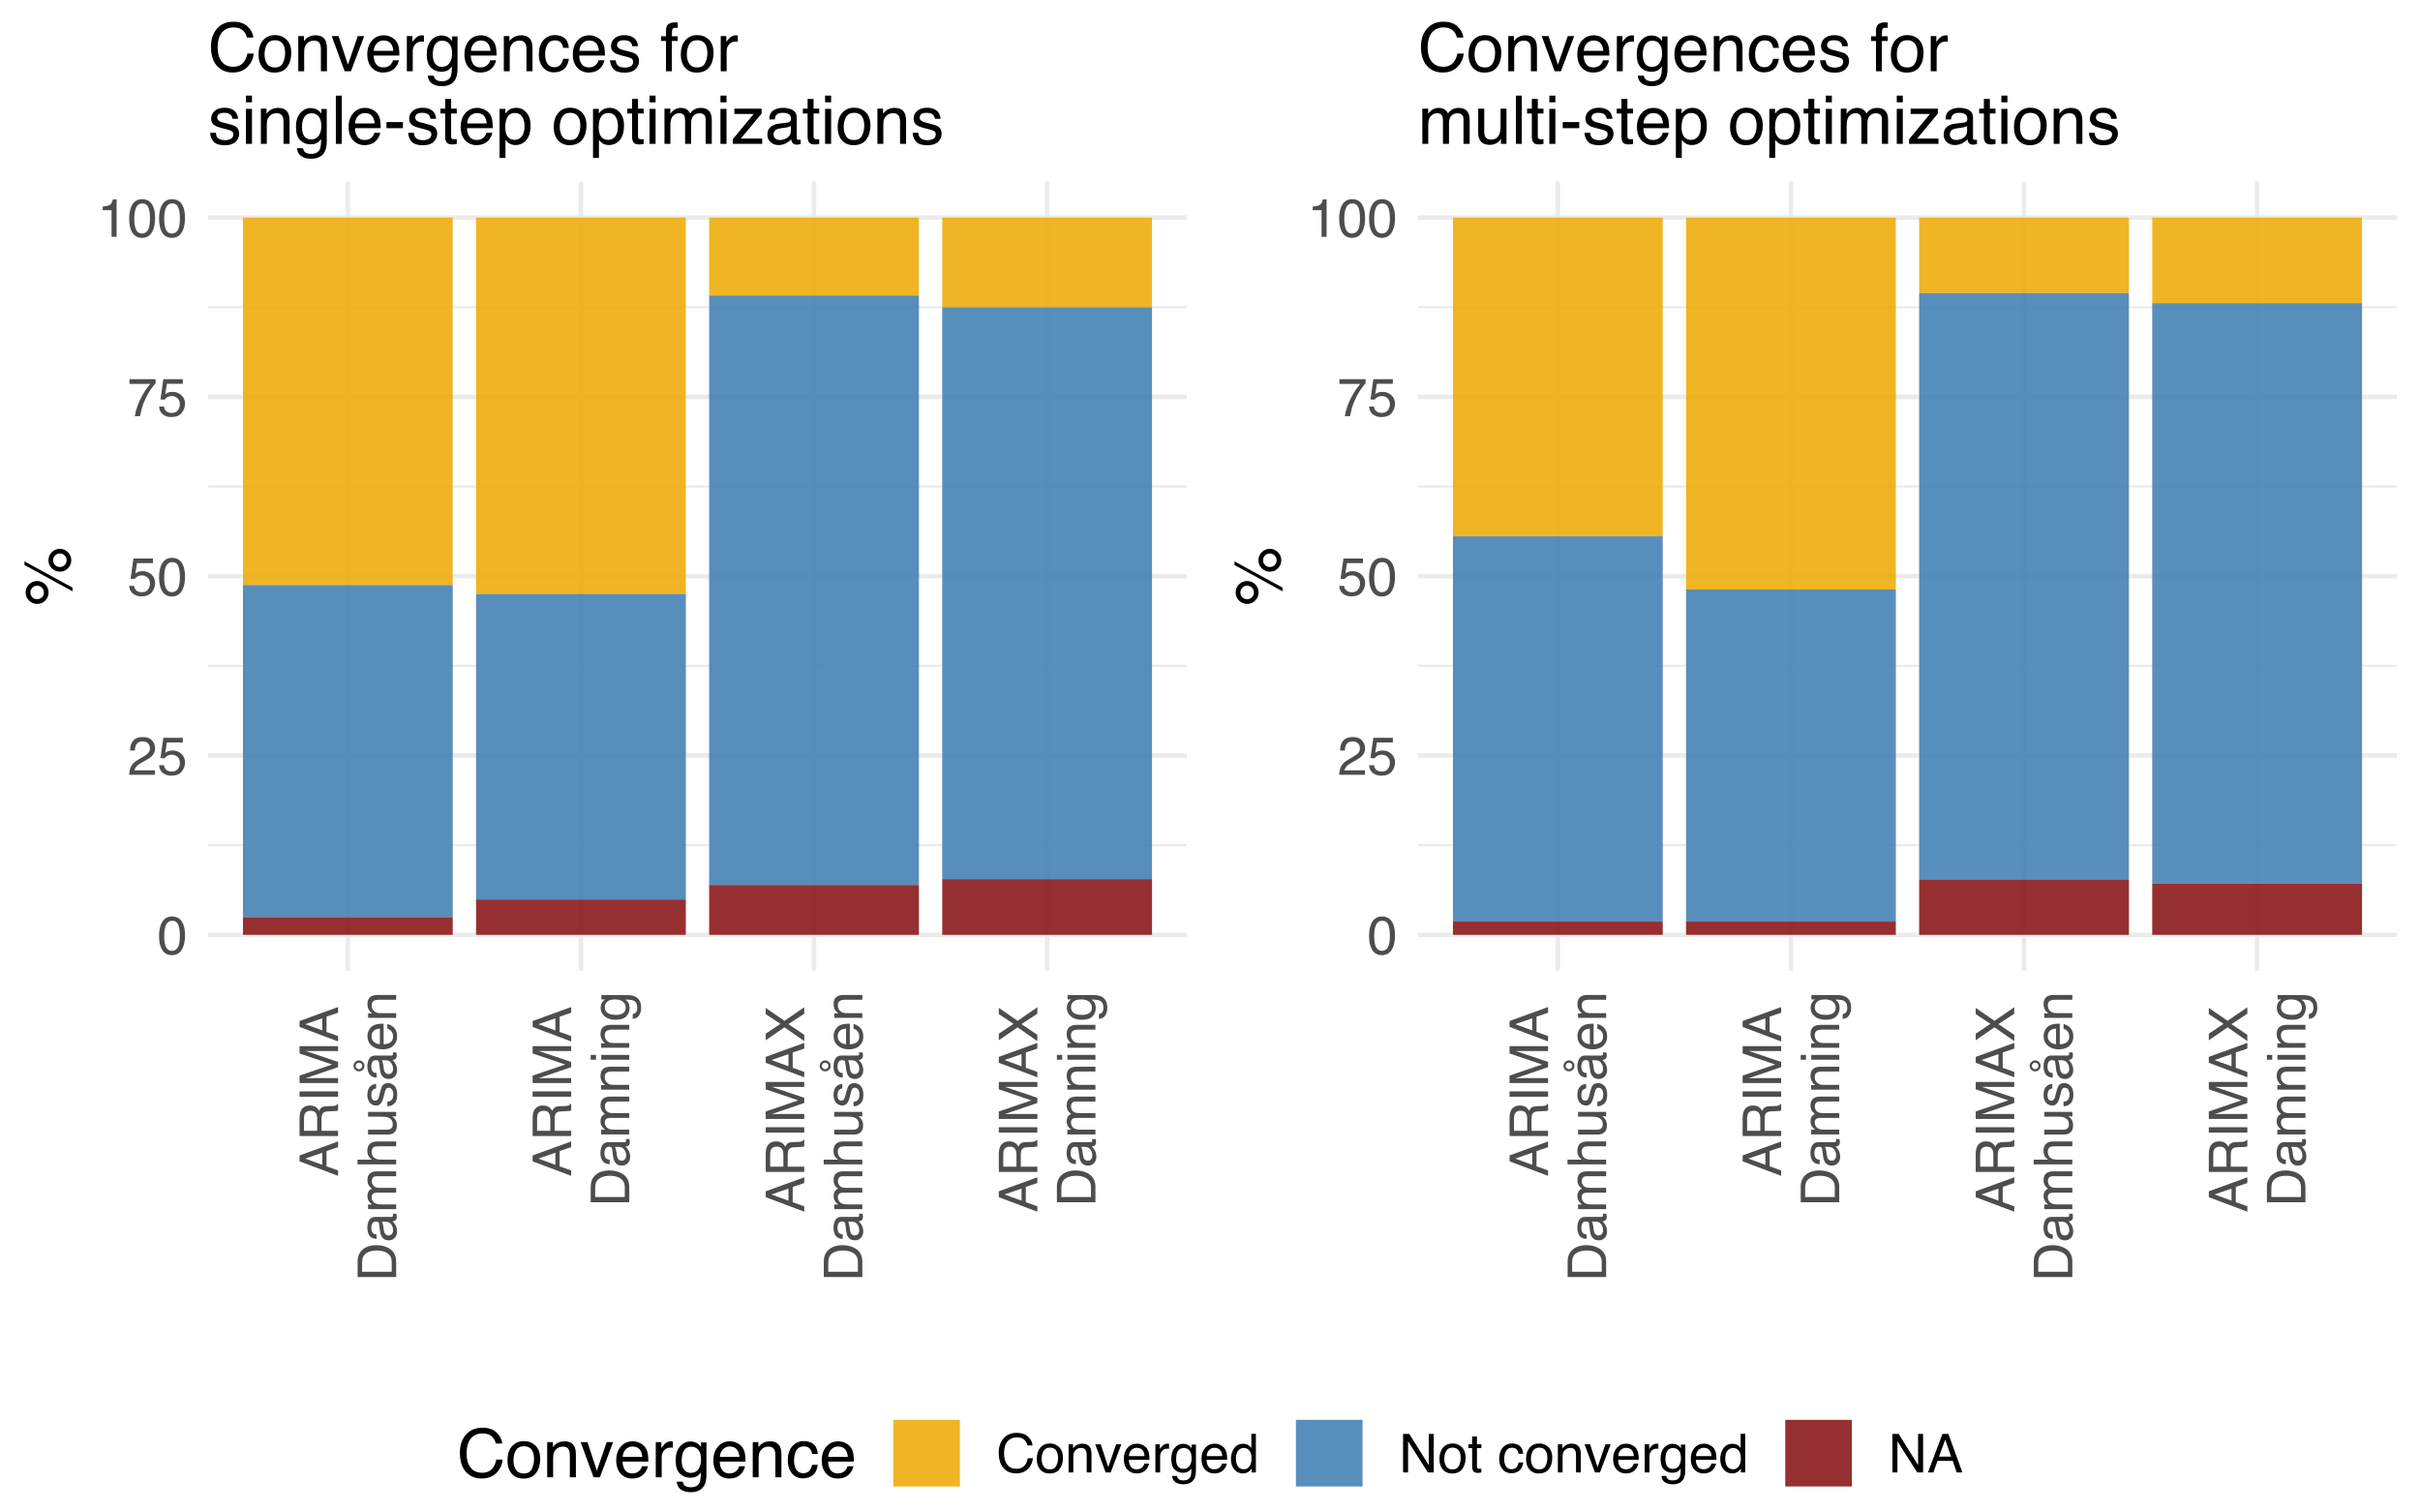 <?xml version="1.0" encoding="UTF-8"?>
<svg xmlns="http://www.w3.org/2000/svg" xmlns:xlink="http://www.w3.org/1999/xlink" width="576pt" height="360pt" viewBox="0 0 576 360" version="1.1">
<defs>
<g>
<symbol overflow="visible" id="glyph0-0">
<path style="stroke:none;" d="M 0.406 0 L 0.406 -9.172 L 7.703 -9.172 L 7.703 0 Z M 6.547 -1.156 L 6.547 -8.031 L 1.562 -8.031 L 1.562 -1.156 Z M 6.547 -1.156 "/>
</symbol>
<symbol overflow="visible" id="glyph0-1">
<path style="stroke:none;" d="M 3.469 -8.953 C 4.625 -8.953 5.457 -8.473 5.969 -7.516 C 6.375 -6.773 6.578 -5.766 6.578 -4.484 C 6.578 -3.266 6.395 -2.258 6.031 -1.469 C 5.508 -0.32 4.648 0.25 3.453 0.25 C 2.379 0.25 1.582 -0.219 1.062 -1.156 C 0.625 -1.938 0.406 -2.984 0.406 -4.297 C 0.406 -5.305 0.535 -6.176 0.797 -6.906 C 1.285 -8.27 2.176 -8.953 3.469 -8.953 Z M 3.453 -0.781 C 4.035 -0.781 4.5 -1.035 4.844 -1.547 C 5.188 -2.066 5.359 -3.031 5.359 -4.438 C 5.359 -5.457 5.234 -6.297 4.984 -6.953 C 4.734 -7.609 4.25 -7.938 3.531 -7.938 C 2.863 -7.938 2.379 -7.625 2.078 -7 C 1.773 -6.375 1.625 -5.457 1.625 -4.25 C 1.625 -3.332 1.719 -2.598 1.906 -2.047 C 2.207 -1.203 2.723 -0.781 3.453 -0.781 Z M 3.453 -0.781 "/>
</symbol>
<symbol overflow="visible" id="glyph0-2">
<path style="stroke:none;" d="M 0.406 0 C 0.445 -0.77 0.602 -1.441 0.875 -2.016 C 1.156 -2.586 1.695 -3.102 2.5 -3.562 L 3.703 -4.266 C 4.234 -4.578 4.609 -4.844 4.828 -5.062 C 5.172 -5.406 5.344 -5.801 5.344 -6.25 C 5.344 -6.77 5.188 -7.18 4.875 -7.484 C 4.562 -7.797 4.145 -7.953 3.625 -7.953 C 2.852 -7.953 2.32 -7.66 2.031 -7.078 C 1.863 -6.766 1.773 -6.332 1.766 -5.781 L 0.625 -5.781 C 0.633 -6.551 0.773 -7.18 1.047 -7.672 C 1.535 -8.547 2.395 -8.984 3.625 -8.984 C 4.656 -8.984 5.406 -8.703 5.875 -8.141 C 6.344 -7.586 6.578 -6.973 6.578 -6.297 C 6.578 -5.578 6.328 -4.969 5.828 -4.469 C 5.535 -4.164 5.016 -3.805 4.266 -3.391 L 3.406 -2.906 C 3 -2.688 2.676 -2.473 2.438 -2.266 C 2.02 -1.898 1.758 -1.5 1.656 -1.062 L 6.547 -1.062 L 6.547 0 Z M 0.406 0 "/>
</symbol>
<symbol overflow="visible" id="glyph0-3">
<path style="stroke:none;" d="M 1.578 -2.281 C 1.648 -1.633 1.945 -1.191 2.469 -0.953 C 2.738 -0.828 3.051 -0.766 3.406 -0.766 C 4.07 -0.766 4.562 -0.973 4.875 -1.391 C 5.195 -1.816 5.359 -2.289 5.359 -2.812 C 5.359 -3.438 5.164 -3.922 4.781 -4.266 C 4.406 -4.609 3.953 -4.781 3.422 -4.781 C 3.035 -4.781 2.703 -4.703 2.422 -4.547 C 2.141 -4.398 1.906 -4.191 1.719 -3.922 L 0.734 -3.984 L 1.422 -8.797 L 6.062 -8.797 L 6.062 -7.703 L 2.266 -7.703 L 1.875 -5.219 C 2.082 -5.383 2.281 -5.504 2.469 -5.578 C 2.801 -5.711 3.188 -5.781 3.625 -5.781 C 4.445 -5.781 5.145 -5.516 5.719 -4.984 C 6.289 -4.461 6.578 -3.797 6.578 -2.984 C 6.578 -2.141 6.312 -1.395 5.781 -0.75 C 5.258 -0.102 4.426 0.219 3.281 0.219 C 2.551 0.219 1.906 0.016 1.344 -0.391 C 0.789 -0.797 0.477 -1.426 0.406 -2.281 Z M 1.578 -2.281 "/>
</symbol>
<symbol overflow="visible" id="glyph0-4">
<path style="stroke:none;" d="M 6.688 -8.797 L 6.688 -7.812 C 6.406 -7.531 6.023 -7.047 5.547 -6.359 C 5.066 -5.672 4.645 -4.926 4.281 -4.125 C 3.914 -3.344 3.641 -2.633 3.453 -2 C 3.336 -1.582 3.18 -0.914 2.984 0 L 1.75 0 C 2.031 -1.707 2.656 -3.406 3.625 -5.094 C 4.188 -6.082 4.785 -6.941 5.422 -7.672 L 0.469 -7.672 L 0.469 -8.797 Z M 6.688 -8.797 "/>
</symbol>
<symbol overflow="visible" id="glyph0-5">
<path style="stroke:none;" d="M 1.219 -6.344 L 1.219 -7.203 C 2.031 -7.273 2.598 -7.406 2.922 -7.594 C 3.242 -7.781 3.484 -8.219 3.641 -8.906 L 4.531 -8.906 L 4.531 0 L 3.328 0 L 3.328 -6.344 Z M 1.219 -6.344 "/>
</symbol>
<symbol overflow="visible" id="glyph0-6">
<path style="stroke:none;" d="M 4.844 -9.422 C 6 -9.422 6.898 -9.113 7.547 -8.5 C 8.191 -7.895 8.547 -7.203 8.609 -6.422 L 7.406 -6.422 C 7.27 -7.016 6.992 -7.484 6.578 -7.828 C 6.172 -8.172 5.598 -8.344 4.859 -8.344 C 3.953 -8.344 3.219 -8.023 2.656 -7.391 C 2.102 -6.754 1.828 -5.781 1.828 -4.469 C 1.828 -3.395 2.078 -2.523 2.578 -1.859 C 3.086 -1.191 3.836 -0.859 4.828 -0.859 C 5.742 -0.859 6.441 -1.207 6.922 -1.906 C 7.172 -2.281 7.359 -2.77 7.484 -3.375 L 8.703 -3.375 C 8.598 -2.406 8.238 -1.594 7.625 -0.938 C 6.895 -0.156 5.914 0.234 4.688 0.234 C 3.613 0.234 2.719 -0.086 2 -0.734 C 1.039 -1.586 0.562 -2.906 0.562 -4.688 C 0.562 -6.039 0.922 -7.148 1.641 -8.016 C 2.41 -8.953 3.477 -9.422 4.844 -9.422 Z M 4.594 -9.422 Z M 4.594 -9.422 "/>
</symbol>
<symbol overflow="visible" id="glyph0-7">
<path style="stroke:none;" d="M 3.484 -0.719 C 4.223 -0.719 4.734 -1 5.016 -1.562 C 5.297 -2.133 5.438 -2.766 5.438 -3.453 C 5.438 -4.078 5.332 -4.586 5.125 -4.984 C 4.812 -5.598 4.27 -5.906 3.5 -5.906 C 2.812 -5.906 2.312 -5.641 2 -5.109 C 1.688 -4.586 1.531 -3.957 1.531 -3.219 C 1.531 -2.508 1.688 -1.914 2 -1.438 C 2.312 -0.957 2.805 -0.719 3.484 -0.719 Z M 3.531 -6.891 C 4.383 -6.891 5.109 -6.598 5.703 -6.016 C 6.305 -5.441 6.609 -4.598 6.609 -3.484 C 6.609 -2.41 6.344 -1.52 5.812 -0.812 C 5.289 -0.102 4.477 0.25 3.375 0.25 C 2.457 0.25 1.727 -0.062 1.188 -0.688 C 0.645 -1.312 0.375 -2.148 0.375 -3.203 C 0.375 -4.328 0.656 -5.223 1.219 -5.891 C 1.789 -6.555 2.562 -6.891 3.531 -6.891 Z M 3.484 -6.859 Z M 3.484 -6.859 "/>
</symbol>
<symbol overflow="visible" id="glyph0-8">
<path style="stroke:none;" d="M 0.828 -6.688 L 1.891 -6.688 L 1.891 -5.75 C 2.211 -6.133 2.551 -6.41 2.906 -6.578 C 3.258 -6.754 3.648 -6.844 4.078 -6.844 C 5.023 -6.844 5.664 -6.508 6 -5.844 C 6.188 -5.488 6.281 -4.973 6.281 -4.297 L 6.281 0 L 5.141 0 L 5.141 -4.219 C 5.141 -4.625 5.078 -4.953 4.953 -5.203 C 4.754 -5.617 4.395 -5.828 3.875 -5.828 C 3.602 -5.828 3.383 -5.801 3.219 -5.75 C 2.906 -5.656 2.633 -5.473 2.406 -5.203 C 2.219 -4.984 2.094 -4.754 2.031 -4.516 C 1.977 -4.273 1.953 -3.938 1.953 -3.5 L 1.953 0 L 0.828 0 Z M 3.469 -6.859 Z M 3.469 -6.859 "/>
</symbol>
<symbol overflow="visible" id="glyph0-9">
<path style="stroke:none;" d="M 1.375 -6.688 L 3.156 -1.25 L 5.031 -6.688 L 6.266 -6.688 L 3.734 0 L 2.531 0 L 0.062 -6.688 Z M 1.375 -6.688 "/>
</symbol>
<symbol overflow="visible" id="glyph0-10">
<path style="stroke:none;" d="M 3.609 -6.844 C 4.086 -6.844 4.547 -6.727 4.984 -6.5 C 5.43 -6.281 5.773 -5.992 6.016 -5.641 C 6.234 -5.305 6.379 -4.914 6.453 -4.469 C 6.523 -4.156 6.562 -3.66 6.562 -2.984 L 1.656 -2.984 C 1.676 -2.305 1.836 -1.758 2.141 -1.344 C 2.441 -0.938 2.906 -0.734 3.531 -0.734 C 4.113 -0.734 4.582 -0.926 4.938 -1.312 C 5.133 -1.539 5.273 -1.801 5.359 -2.094 L 6.469 -2.094 C 6.438 -1.852 6.336 -1.582 6.172 -1.281 C 6.016 -0.977 5.832 -0.727 5.625 -0.531 C 5.281 -0.195 4.859 0.023 4.359 0.141 C 4.086 0.203 3.781 0.234 3.438 0.234 C 2.602 0.234 1.895 -0.066 1.312 -0.672 C 0.738 -1.273 0.453 -2.125 0.453 -3.219 C 0.453 -4.289 0.742 -5.16 1.328 -5.828 C 1.91 -6.504 2.672 -6.844 3.609 -6.844 Z M 5.406 -3.875 C 5.363 -4.363 5.258 -4.754 5.094 -5.047 C 4.781 -5.586 4.266 -5.859 3.547 -5.859 C 3.023 -5.859 2.586 -5.672 2.234 -5.297 C 1.891 -4.93 1.707 -4.457 1.688 -3.875 Z M 3.5 -6.859 Z M 3.5 -6.859 "/>
</symbol>
<symbol overflow="visible" id="glyph0-11">
<path style="stroke:none;" d="M 0.859 -6.688 L 1.922 -6.688 L 1.922 -5.531 C 2.016 -5.758 2.227 -6.035 2.562 -6.359 C 2.906 -6.68 3.301 -6.844 3.75 -6.844 C 3.77 -6.844 3.805 -6.836 3.859 -6.828 C 3.91 -6.828 3.992 -6.82 4.109 -6.812 L 4.109 -5.625 C 4.047 -5.633 3.984 -5.641 3.922 -5.641 C 3.867 -5.648 3.812 -5.656 3.75 -5.656 C 3.176 -5.656 2.738 -5.473 2.438 -5.109 C 2.133 -4.742 1.984 -4.32 1.984 -3.844 L 1.984 0 L 0.859 0 Z M 0.859 -6.688 "/>
</symbol>
<symbol overflow="visible" id="glyph0-12">
<path style="stroke:none;" d="M 3.188 -6.812 C 3.707 -6.812 4.164 -6.68 4.562 -6.422 C 4.77 -6.273 4.988 -6.062 5.219 -5.781 L 5.219 -6.625 L 6.25 -6.625 L 6.25 -0.547 C 6.25 0.305 6.125 0.977 5.875 1.469 C 5.406 2.375 4.523 2.828 3.234 2.828 C 2.516 2.828 1.906 2.664 1.406 2.344 C 0.914 2.02 0.645 1.516 0.594 0.828 L 1.734 0.828 C 1.785 1.129 1.895 1.363 2.062 1.531 C 2.312 1.781 2.707 1.906 3.25 1.906 C 4.113 1.906 4.68 1.598 4.953 0.984 C 5.109 0.629 5.18 -0.008 5.172 -0.938 C 4.941 -0.594 4.664 -0.336 4.344 -0.172 C 4.031 -0.004 3.613 0.078 3.094 0.078 C 2.375 0.078 1.738 -0.176 1.188 -0.688 C 0.645 -1.207 0.375 -2.062 0.375 -3.25 C 0.375 -4.363 0.648 -5.234 1.203 -5.859 C 1.754 -6.492 2.414 -6.812 3.188 -6.812 Z M 5.219 -3.375 C 5.219 -4.207 5.047 -4.82 4.703 -5.219 C 4.359 -5.613 3.922 -5.812 3.391 -5.812 C 2.598 -5.812 2.055 -5.441 1.766 -4.703 C 1.609 -4.305 1.531 -3.789 1.531 -3.156 C 1.531 -2.395 1.68 -1.816 1.984 -1.422 C 2.297 -1.035 2.711 -0.844 3.234 -0.844 C 4.035 -0.844 4.602 -1.207 4.938 -1.938 C 5.125 -2.344 5.219 -2.82 5.219 -3.375 Z M 3.312 -6.859 Z M 3.312 -6.859 "/>
</symbol>
<symbol overflow="visible" id="glyph0-13">
<path style="stroke:none;" d="M 1.531 -3.266 C 1.531 -2.547 1.68 -1.945 1.984 -1.469 C 2.297 -0.988 2.785 -0.75 3.453 -0.75 C 3.973 -0.75 4.398 -0.973 4.734 -1.422 C 5.078 -1.867 5.25 -2.508 5.25 -3.344 C 5.25 -4.188 5.07 -4.812 4.719 -5.219 C 4.375 -5.625 3.945 -5.828 3.438 -5.828 C 2.875 -5.828 2.414 -5.609 2.062 -5.172 C 1.707 -4.742 1.531 -4.109 1.531 -3.266 Z M 3.234 -6.812 C 3.742 -6.812 4.172 -6.703 4.516 -6.484 C 4.711 -6.359 4.941 -6.141 5.203 -5.828 L 5.203 -9.203 L 6.281 -9.203 L 6.281 0 L 5.266 0 L 5.266 -0.938 C 5.004 -0.52 4.691 -0.219 4.328 -0.031 C 3.973 0.145 3.566 0.234 3.109 0.234 C 2.359 0.234 1.707 -0.078 1.156 -0.703 C 0.613 -1.328 0.344 -2.16 0.344 -3.203 C 0.344 -4.18 0.594 -5.023 1.094 -5.734 C 1.594 -6.453 2.305 -6.812 3.234 -6.812 Z M 3.234 -6.812 "/>
</symbol>
<symbol overflow="visible" id="glyph0-14">
<path style="stroke:none;" d="M 0.969 -9.172 L 2.438 -9.172 L 7.078 -1.75 L 7.078 -9.172 L 8.266 -9.172 L 8.266 0 L 6.859 0 L 2.156 -7.422 L 2.156 0 L 0.969 0 Z M 4.531 -9.172 Z M 4.531 -9.172 "/>
</symbol>
<symbol overflow="visible" id="glyph0-15">
<path style="stroke:none;" d="M 1.047 -8.562 L 2.188 -8.562 L 2.188 -6.688 L 3.25 -6.688 L 3.25 -5.781 L 2.188 -5.781 L 2.188 -1.406 C 2.188 -1.176 2.266 -1.02 2.422 -0.938 C 2.516 -0.895 2.66 -0.875 2.859 -0.875 C 2.91 -0.875 2.969 -0.875 3.031 -0.875 C 3.094 -0.875 3.164 -0.879 3.25 -0.891 L 3.25 0 C 3.125 0.039 2.988 0.066 2.844 0.078 C 2.707 0.098 2.562 0.109 2.406 0.109 C 1.875 0.109 1.516 -0.023 1.328 -0.297 C 1.141 -0.566 1.047 -0.914 1.047 -1.344 L 1.047 -5.781 L 0.141 -5.781 L 0.141 -6.688 L 1.047 -6.688 Z M 1.047 -8.562 "/>
</symbol>
<symbol overflow="visible" id="glyph0-16">
<path style="stroke:none;" d=""/>
</symbol>
<symbol overflow="visible" id="glyph0-17">
<path style="stroke:none;" d="M 3.406 -6.891 C 4.156 -6.891 4.766 -6.703 5.234 -6.328 C 5.711 -5.961 6 -5.332 6.094 -4.438 L 5 -4.438 C 4.938 -4.852 4.785 -5.195 4.547 -5.469 C 4.305 -5.738 3.926 -5.875 3.406 -5.875 C 2.688 -5.875 2.176 -5.523 1.875 -4.828 C 1.664 -4.379 1.562 -3.82 1.562 -3.156 C 1.562 -2.477 1.703 -1.91 1.984 -1.453 C 2.273 -0.992 2.723 -0.766 3.328 -0.766 C 3.797 -0.766 4.164 -0.906 4.438 -1.188 C 4.707 -1.477 4.895 -1.875 5 -2.375 L 6.094 -2.375 C 5.969 -1.477 5.656 -0.828 5.156 -0.422 C 4.656 -0.016 4.02 0.188 3.25 0.188 C 2.375 0.188 1.676 -0.129 1.156 -0.766 C 0.633 -1.398 0.375 -2.195 0.375 -3.156 C 0.375 -4.332 0.656 -5.25 1.219 -5.906 C 1.789 -6.562 2.52 -6.891 3.406 -6.891 Z M 3.234 -6.859 Z M 3.234 -6.859 "/>
</symbol>
<symbol overflow="visible" id="glyph0-18">
<path style="stroke:none;" d="M 5.688 -3.766 L 4.297 -7.812 L 2.812 -3.766 Z M 3.641 -9.172 L 5.047 -9.172 L 8.375 0 L 7.016 0 L 6.094 -2.75 L 2.453 -2.75 L 1.469 0 L 0.188 0 Z M 3.641 -9.172 "/>
</symbol>
<symbol overflow="visible" id="glyph1-0">
<path style="stroke:none;" d="M 0 -0.406 L -9.172 -0.406 L -9.172 -7.703 L 0 -7.703 Z M -1.156 -6.547 L -8.031 -6.547 L -8.031 -1.562 L -1.156 -1.562 Z M -1.156 -6.547 "/>
</symbol>
<symbol overflow="visible" id="glyph1-1">
<path style="stroke:none;" d="M -3.766 -5.688 L -7.812 -4.297 L -3.766 -2.812 Z M -9.172 -3.641 L -9.172 -5.047 L 0 -8.375 L 0 -7.016 L -2.75 -6.094 L -2.75 -2.453 L 0 -1.469 L 0 -0.188 Z M -9.172 -3.641 "/>
</symbol>
<symbol overflow="visible" id="glyph1-2">
<path style="stroke:none;" d="M -4.969 -5.25 C -4.969 -5.832 -5.082 -6.289 -5.312 -6.625 C -5.551 -6.969 -5.973 -7.141 -6.578 -7.141 C -7.234 -7.141 -7.68 -6.898 -7.922 -6.422 C -8.047 -6.172 -8.109 -5.832 -8.109 -5.406 L -8.109 -2.375 L -4.969 -2.375 Z M -9.172 -1.125 L -9.172 -5.375 C -9.172 -6.07 -9.07 -6.648 -8.875 -7.109 C -8.477 -7.961 -7.754 -8.391 -6.703 -8.391 C -6.148 -8.391 -5.695 -8.273 -5.344 -8.047 C -5 -7.828 -4.723 -7.516 -4.516 -7.109 C -4.367 -7.461 -4.176 -7.727 -3.938 -7.906 C -3.695 -8.094 -3.312 -8.195 -2.781 -8.219 L -1.547 -8.266 C -1.203 -8.273 -0.941 -8.301 -0.766 -8.344 C -0.473 -8.414 -0.285 -8.551 -0.203 -8.75 L 0 -8.75 L 0 -7.219 C -0.082 -7.176 -0.188 -7.141 -0.312 -7.109 C -0.438 -7.086 -0.676 -7.07 -1.031 -7.062 L -2.562 -6.984 C -3.164 -6.953 -3.566 -6.727 -3.766 -6.312 C -3.879 -6.082 -3.938 -5.711 -3.938 -5.203 L -3.938 -2.375 L 0 -2.375 L 0 -1.125 Z M -9.172 -1.125 "/>
</symbol>
<symbol overflow="visible" id="glyph1-3">
<path style="stroke:none;" d="M -9.172 -1.25 L -9.172 -2.516 L 0 -2.516 L 0 -1.25 Z M -9.172 -1.25 "/>
</symbol>
<symbol overflow="visible" id="glyph1-4">
<path style="stroke:none;" d="M -9.172 -0.938 L -9.172 -2.719 L -1.422 -5.359 L -9.172 -7.984 L -9.172 -9.734 L 0 -9.734 L 0 -8.562 L -5.422 -8.562 C -5.609 -8.562 -5.914 -8.562 -6.344 -8.562 C -6.781 -8.57 -7.242 -8.578 -7.734 -8.578 L 0 -5.969 L 0 -4.734 L -7.734 -2.094 L -7.453 -2.094 C -7.234 -2.094 -6.895 -2.098 -6.438 -2.109 C -5.977 -2.117 -5.641 -2.125 -5.422 -2.125 L 0 -2.125 L 0 -0.938 Z M -9.172 -0.938 "/>
</symbol>
<symbol overflow="visible" id="glyph1-5">
<path style="stroke:none;" d=""/>
</symbol>
<symbol overflow="visible" id="glyph1-6">
<path style="stroke:none;" d="M -1.062 -4.5 C -1.062 -4.914 -1.102 -5.258 -1.188 -5.531 C -1.352 -6.02 -1.664 -6.414 -2.125 -6.719 C -2.5 -6.969 -2.977 -7.145 -3.562 -7.25 C -3.906 -7.312 -4.223 -7.344 -4.516 -7.344 C -5.648 -7.344 -6.531 -7.117 -7.156 -6.672 C -7.789 -6.223 -8.109 -5.492 -8.109 -4.484 L -8.109 -2.281 L -1.062 -2.281 Z M -9.172 -1.031 L -9.172 -4.75 C -9.172 -6.008 -8.723 -6.988 -7.828 -7.688 C -7.023 -8.301 -5.992 -8.609 -4.734 -8.609 C -3.754 -8.609 -2.875 -8.426 -2.094 -8.062 C -0.695 -7.414 0 -6.305 0 -4.734 L 0 -1.031 Z M -9.172 -1.031 "/>
</symbol>
<symbol overflow="visible" id="glyph1-7">
<path style="stroke:none;" d="M -1.781 -1.688 C -1.457 -1.688 -1.203 -1.805 -1.016 -2.047 C -0.828 -2.285 -0.734 -2.566 -0.734 -2.891 C -0.734 -3.285 -0.82 -3.664 -1 -4.031 C -1.312 -4.656 -1.812 -4.969 -2.5 -4.969 L -3.406 -4.969 C -3.32 -4.832 -3.25 -4.656 -3.188 -4.438 C -3.125 -4.227 -3.082 -4.02 -3.062 -3.812 L -2.969 -3.125 C -2.914 -2.719 -2.832 -2.41 -2.719 -2.203 C -2.52 -1.859 -2.207 -1.688 -1.781 -1.688 Z M -4.062 -4.406 C -4.094 -4.664 -4.195 -4.844 -4.375 -4.938 C -4.477 -4.977 -4.625 -5 -4.812 -5 C -5.195 -5 -5.473 -4.863 -5.641 -4.594 C -5.816 -4.32 -5.906 -3.93 -5.906 -3.422 C -5.906 -2.836 -5.75 -2.422 -5.438 -2.172 C -5.258 -2.035 -5 -1.945 -4.656 -1.906 L -4.656 -0.859 C -5.477 -0.879 -6.051 -1.145 -6.375 -1.656 C -6.695 -2.176 -6.859 -2.773 -6.859 -3.453 C -6.859 -4.234 -6.707 -4.875 -6.406 -5.375 C -6.102 -5.852 -5.633 -6.094 -5 -6.094 L -1.156 -6.094 C -1.031 -6.094 -0.93 -6.117 -0.859 -6.172 C -0.797 -6.223 -0.766 -6.32 -0.766 -6.469 C -0.766 -6.52 -0.766 -6.578 -0.766 -6.641 C -0.773 -6.703 -0.785 -6.77 -0.797 -6.844 L 0.031 -6.844 C 0.082 -6.664 0.113 -6.531 0.125 -6.438 C 0.133 -6.352 0.141 -6.227 0.141 -6.062 C 0.141 -5.676 0.004 -5.395 -0.266 -5.219 C -0.41 -5.133 -0.617 -5.07 -0.891 -5.031 C -0.586 -4.801 -0.328 -4.473 -0.109 -4.047 C 0.109 -3.617 0.219 -3.145 0.219 -2.625 C 0.219 -2 0.031 -1.488 -0.344 -1.094 C -0.719 -0.707 -1.188 -0.516 -1.75 -0.516 C -2.375 -0.516 -2.859 -0.707 -3.203 -1.094 C -3.547 -1.477 -3.754 -1.988 -3.828 -2.625 Z M -6.859 -3.484 Z M -6.859 -3.484 "/>
</symbol>
<symbol overflow="visible" id="glyph1-8">
<path style="stroke:none;" d="M -6.688 -0.828 L -6.688 -1.938 L -5.75 -1.938 C -6.07 -2.207 -6.305 -2.445 -6.453 -2.656 C -6.711 -3.031 -6.844 -3.453 -6.844 -3.922 C -6.844 -4.453 -6.711 -4.883 -6.453 -5.219 C -6.297 -5.395 -6.07 -5.562 -5.781 -5.719 C -6.145 -5.969 -6.41 -6.258 -6.578 -6.594 C -6.754 -6.926 -6.844 -7.305 -6.844 -7.734 C -6.844 -8.629 -6.52 -9.238 -5.875 -9.562 C -5.52 -9.738 -5.047 -9.828 -4.453 -9.828 L 0 -9.828 L 0 -8.656 L -4.656 -8.656 C -5.094 -8.656 -5.395 -8.539 -5.562 -8.312 C -5.727 -8.094 -5.812 -7.828 -5.812 -7.516 C -5.812 -7.066 -5.664 -6.68 -5.375 -6.359 C -5.082 -6.047 -4.586 -5.891 -3.891 -5.891 L 0 -5.891 L 0 -4.75 L -4.375 -4.75 C -4.82 -4.75 -5.148 -4.695 -5.359 -4.594 C -5.672 -4.414 -5.828 -4.094 -5.828 -3.625 C -5.828 -3.207 -5.66 -2.82 -5.328 -2.469 C -5.004 -2.125 -4.41 -1.953 -3.547 -1.953 L 0 -1.953 L 0 -0.828 Z M -6.688 -0.828 "/>
</symbol>
<symbol overflow="visible" id="glyph1-9">
<path style="stroke:none;" d="M -9.203 -0.828 L -9.203 -1.953 L -5.781 -1.953 C -6.125 -2.211 -6.363 -2.453 -6.5 -2.672 C -6.738 -3.035 -6.859 -3.488 -6.859 -4.031 C -6.859 -5 -6.52 -5.656 -5.844 -6 C -5.469 -6.188 -4.953 -6.281 -4.297 -6.281 L 0 -6.281 L 0 -5.125 L -4.219 -5.125 C -4.707 -5.125 -5.066 -5.062 -5.297 -4.938 C -5.66 -4.727 -5.844 -4.344 -5.844 -3.781 C -5.844 -3.32 -5.68 -2.898 -5.359 -2.516 C -5.047 -2.141 -4.441 -1.953 -3.547 -1.953 L 0 -1.953 L 0 -0.828 Z M -9.203 -0.828 "/>
</symbol>
<symbol overflow="visible" id="glyph1-10">
<path style="stroke:none;" d="M -6.688 -1.953 L -2.25 -1.953 C -1.906 -1.953 -1.625 -2.004 -1.406 -2.109 C -1.008 -2.305 -0.812 -2.68 -0.812 -3.234 C -0.812 -4.016 -1.16 -4.547 -1.859 -4.828 C -2.234 -4.984 -2.75 -5.062 -3.406 -5.062 L -6.688 -5.062 L -6.688 -6.188 L 0 -6.188 L 0 -5.125 L -0.984 -5.141 C -0.734 -4.992 -0.52 -4.812 -0.344 -4.594 C 0.008 -4.164 0.188 -3.645 0.188 -3.031 C 0.188 -2.07 -0.133 -1.422 -0.781 -1.078 C -1.113 -0.891 -1.566 -0.797 -2.141 -0.797 L -6.688 -0.797 Z M -6.859 -3.5 Z M -6.859 -3.5 "/>
</symbol>
<symbol overflow="visible" id="glyph1-11">
<path style="stroke:none;" d="M -2.094 -1.5 C -1.719 -1.531 -1.43 -1.625 -1.234 -1.781 C -0.867 -2.062 -0.688 -2.551 -0.688 -3.25 C -0.688 -3.664 -0.773 -4.031 -0.953 -4.344 C -1.141 -4.664 -1.426 -4.828 -1.812 -4.828 C -2.094 -4.828 -2.312 -4.695 -2.469 -4.438 C -2.551 -4.281 -2.656 -3.961 -2.781 -3.484 L -3 -2.594 C -3.145 -2.02 -3.305 -1.598 -3.484 -1.328 C -3.785 -0.836 -4.207 -0.594 -4.75 -0.594 C -5.375 -0.594 -5.879 -0.82 -6.266 -1.281 C -6.66 -1.738 -6.859 -2.352 -6.859 -3.125 C -6.859 -4.133 -6.566 -4.863 -5.984 -5.312 C -5.609 -5.582 -5.203 -5.719 -4.766 -5.719 L -4.766 -4.656 C -5.023 -4.633 -5.258 -4.539 -5.469 -4.375 C -5.758 -4.125 -5.906 -3.676 -5.906 -3.031 C -5.906 -2.613 -5.82 -2.297 -5.656 -2.078 C -5.5 -1.859 -5.285 -1.75 -5.016 -1.75 C -4.723 -1.75 -4.488 -1.891 -4.312 -2.172 C -4.207 -2.336 -4.117 -2.582 -4.047 -2.906 L -3.859 -3.656 C -3.66 -4.469 -3.473 -5.008 -3.297 -5.281 C -3.004 -5.719 -2.551 -5.938 -1.938 -5.938 C -1.344 -5.938 -0.828 -5.707 -0.391 -5.25 C 0.035 -4.801 0.25 -4.113 0.25 -3.188 C 0.25 -2.195 0.023 -1.492 -0.422 -1.078 C -0.867 -0.66 -1.426 -0.438 -2.094 -0.406 Z M -6.859 -3.156 Z M -6.859 -3.156 "/>
</symbol>
<symbol overflow="visible" id="glyph1-12">
<path style="stroke:none;" d="M -1.781 -1.688 C -1.457 -1.688 -1.203 -1.805 -1.016 -2.047 C -0.828 -2.285 -0.734 -2.566 -0.734 -2.891 C -0.734 -3.285 -0.82 -3.664 -1 -4.031 C -1.312 -4.656 -1.812 -4.969 -2.5 -4.969 L -3.406 -4.969 C -3.32 -4.832 -3.25 -4.656 -3.188 -4.438 C -3.125 -4.227 -3.082 -4.02 -3.062 -3.812 L -2.969 -3.125 C -2.914 -2.719 -2.832 -2.41 -2.719 -2.203 C -2.52 -1.859 -2.207 -1.688 -1.781 -1.688 Z M -4.062 -4.406 C -4.094 -4.664 -4.195 -4.844 -4.375 -4.938 C -4.477 -4.977 -4.625 -5 -4.812 -5 C -5.195 -5 -5.473 -4.863 -5.641 -4.594 C -5.816 -4.32 -5.906 -3.93 -5.906 -3.422 C -5.906 -2.836 -5.75 -2.422 -5.438 -2.172 C -5.258 -2.035 -5 -1.945 -4.656 -1.906 L -4.656 -0.859 C -5.477 -0.879 -6.051 -1.145 -6.375 -1.656 C -6.695 -2.176 -6.859 -2.773 -6.859 -3.453 C -6.859 -4.234 -6.707 -4.875 -6.406 -5.375 C -6.102 -5.852 -5.633 -6.094 -5 -6.094 L -1.156 -6.094 C -1.031 -6.094 -0.93 -6.117 -0.859 -6.172 C -0.797 -6.223 -0.766 -6.32 -0.766 -6.469 C -0.766 -6.52 -0.766 -6.578 -0.766 -6.641 C -0.773 -6.703 -0.785 -6.77 -0.797 -6.844 L 0.031 -6.844 C 0.082 -6.664 0.113 -6.531 0.125 -6.438 C 0.133 -6.352 0.141 -6.227 0.141 -6.062 C 0.141 -5.676 0.004 -5.395 -0.266 -5.219 C -0.41 -5.133 -0.617 -5.07 -0.891 -5.031 C -0.586 -4.801 -0.328 -4.473 -0.109 -4.047 C 0.109 -3.617 0.219 -3.145 0.219 -2.625 C 0.219 -2 0.031 -1.488 -0.344 -1.094 C -0.719 -0.707 -1.188 -0.516 -1.75 -0.516 C -2.375 -0.516 -2.859 -0.707 -3.203 -1.094 C -3.547 -1.477 -3.754 -1.988 -3.828 -2.625 Z M -6.859 -3.484 Z M -8.062 -3.625 C -8.062 -3.844 -8.141 -4.023 -8.297 -4.172 C -8.453 -4.328 -8.641 -4.406 -8.859 -4.406 C -9.066 -4.406 -9.25 -4.328 -9.406 -4.172 C -9.562 -4.023 -9.641 -3.844 -9.641 -3.625 C -9.641 -3.414 -9.562 -3.234 -9.406 -3.078 C -9.25 -2.922 -9.066 -2.844 -8.859 -2.844 C -8.641 -2.844 -8.453 -2.922 -8.297 -3.078 C -8.141 -3.234 -8.062 -3.414 -8.062 -3.625 Z M -10.156 -3.625 C -10.156 -3.977 -10.023 -4.285 -9.766 -4.547 C -9.516 -4.805 -9.211 -4.938 -8.859 -4.938 C -8.492 -4.938 -8.18 -4.805 -7.922 -4.547 C -7.672 -4.285 -7.547 -3.977 -7.547 -3.625 C -7.547 -3.27 -7.672 -2.961 -7.922 -2.703 C -8.18 -2.453 -8.492 -2.328 -8.859 -2.328 C -9.211 -2.328 -9.516 -2.453 -9.766 -2.703 C -10.023 -2.961 -10.156 -3.27 -10.156 -3.625 Z M -10.156 -3.625 "/>
</symbol>
<symbol overflow="visible" id="glyph1-13">
<path style="stroke:none;" d="M -6.844 -3.609 C -6.844 -4.086 -6.727 -4.547 -6.5 -4.984 C -6.281 -5.43 -5.992 -5.773 -5.641 -6.016 C -5.305 -6.234 -4.914 -6.379 -4.469 -6.453 C -4.156 -6.523 -3.66 -6.562 -2.984 -6.562 L -2.984 -1.656 C -2.305 -1.676 -1.758 -1.836 -1.344 -2.141 C -0.938 -2.441 -0.734 -2.906 -0.734 -3.531 C -0.734 -4.113 -0.926 -4.582 -1.312 -4.938 C -1.539 -5.133 -1.801 -5.273 -2.094 -5.359 L -2.094 -6.469 C -1.852 -6.438 -1.582 -6.336 -1.281 -6.172 C -0.977 -6.016 -0.727 -5.832 -0.531 -5.625 C -0.195 -5.281 0.023 -4.859 0.141 -4.359 C 0.203 -4.086 0.234 -3.781 0.234 -3.438 C 0.234 -2.602 -0.066 -1.895 -0.672 -1.312 C -1.273 -0.738 -2.125 -0.453 -3.219 -0.453 C -4.289 -0.453 -5.16 -0.742 -5.828 -1.328 C -6.504 -1.91 -6.844 -2.672 -6.844 -3.609 Z M -3.875 -5.406 C -4.363 -5.363 -4.754 -5.258 -5.047 -5.094 C -5.586 -4.781 -5.859 -4.266 -5.859 -3.547 C -5.859 -3.023 -5.672 -2.586 -5.297 -2.234 C -4.93 -1.891 -4.457 -1.707 -3.875 -1.688 Z M -6.859 -3.5 Z M -6.859 -3.5 "/>
</symbol>
<symbol overflow="visible" id="glyph1-14">
<path style="stroke:none;" d="M -6.688 -0.828 L -6.688 -1.891 L -5.75 -1.891 C -6.133 -2.211 -6.41 -2.551 -6.578 -2.906 C -6.754 -3.258 -6.844 -3.648 -6.844 -4.078 C -6.844 -5.023 -6.508 -5.664 -5.844 -6 C -5.488 -6.188 -4.973 -6.281 -4.297 -6.281 L 0 -6.281 L 0 -5.141 L -4.219 -5.141 C -4.625 -5.141 -4.953 -5.078 -5.203 -4.953 C -5.617 -4.754 -5.828 -4.395 -5.828 -3.875 C -5.828 -3.602 -5.801 -3.383 -5.75 -3.219 C -5.656 -2.906 -5.473 -2.633 -5.203 -2.406 C -4.984 -2.219 -4.754 -2.094 -4.516 -2.031 C -4.273 -1.977 -3.938 -1.953 -3.5 -1.953 L 0 -1.953 L 0 -0.828 Z M -6.859 -3.469 Z M -6.859 -3.469 "/>
</symbol>
<symbol overflow="visible" id="glyph1-15">
<path style="stroke:none;" d="M -6.656 -0.828 L -6.656 -1.969 L 0 -1.969 L 0 -0.828 Z M -9.172 -0.828 L -9.172 -1.969 L -7.906 -1.969 L -7.906 -0.828 Z M -9.172 -0.828 "/>
</symbol>
<symbol overflow="visible" id="glyph1-16">
<path style="stroke:none;" d="M -6.812 -3.188 C -6.812 -3.707 -6.68 -4.164 -6.422 -4.562 C -6.273 -4.77 -6.062 -4.988 -5.781 -5.219 L -6.625 -5.219 L -6.625 -6.25 L -0.547 -6.25 C 0.305 -6.25 0.977 -6.125 1.469 -5.875 C 2.375 -5.406 2.828 -4.523 2.828 -3.234 C 2.828 -2.516 2.664 -1.906 2.344 -1.406 C 2.02 -0.914 1.516 -0.645 0.828 -0.594 L 0.828 -1.734 C 1.129 -1.785 1.363 -1.895 1.531 -2.062 C 1.781 -2.312 1.906 -2.707 1.906 -3.25 C 1.906 -4.113 1.598 -4.68 0.984 -4.953 C 0.629 -5.109 -0.008 -5.18 -0.938 -5.172 C -0.594 -4.941 -0.336 -4.664 -0.172 -4.344 C -0.004 -4.031 0.078 -3.613 0.078 -3.094 C 0.078 -2.375 -0.176 -1.738 -0.688 -1.188 C -1.207 -0.645 -2.062 -0.375 -3.25 -0.375 C -4.363 -0.375 -5.234 -0.648 -5.859 -1.203 C -6.492 -1.754 -6.812 -2.414 -6.812 -3.188 Z M -3.375 -5.219 C -4.207 -5.219 -4.82 -5.047 -5.219 -4.703 C -5.613 -4.359 -5.812 -3.922 -5.812 -3.391 C -5.812 -2.598 -5.441 -2.055 -4.703 -1.766 C -4.305 -1.609 -3.789 -1.531 -3.156 -1.531 C -2.395 -1.531 -1.816 -1.68 -1.422 -1.984 C -1.035 -2.297 -0.844 -2.711 -0.844 -3.234 C -0.844 -4.035 -1.207 -4.602 -1.938 -4.938 C -2.344 -5.125 -2.82 -5.219 -3.375 -5.219 Z M -6.859 -3.312 Z M -6.859 -3.312 "/>
</symbol>
<symbol overflow="visible" id="glyph1-17">
<path style="stroke:none;" d="M 0 -1.766 L 0 -0.266 L -4.703 -3.547 L -9.172 -0.469 L -9.172 -2.031 L -5.672 -4.375 L -9.172 -6.688 L -9.172 -8.172 L -4.703 -5.094 L 0 -8.328 L 0 -6.781 L -3.781 -4.312 Z M 0 -1.766 "/>
</symbol>
<symbol overflow="visible" id="glyph2-0">
<path style="stroke:none;" d="M 0 -0.516 L -11.484 -0.516 L -11.484 -9.625 L 0 -9.625 Z M -1.438 -8.188 L -10.047 -8.188 L -10.047 -1.953 L -1.438 -1.953 Z M -1.438 -8.188 "/>
</symbol>
<symbol overflow="visible" id="glyph2-1">
<path style="stroke:none;" d="M -5.438 -10.906 C -5.438 -11.656 -5.172 -12.297 -4.641 -12.828 C -4.109 -13.359 -3.469 -13.625 -2.719 -13.625 C -1.969 -13.625 -1.328 -13.359 -0.797 -12.828 C -0.266 -12.297 0 -11.656 0 -10.906 C 0 -10.156 -0.266 -9.516 -0.797 -8.984 C -1.328 -8.453 -1.969 -8.188 -2.719 -8.188 C -3.469 -8.188 -4.109 -8.453 -4.641 -8.984 C -5.172 -9.516 -5.438 -10.156 -5.438 -10.906 Z M -11.141 -9.781 L -11.141 -10.641 L 0.297 -4.391 L 0.297 -3.516 Z M -6.516 -3.234 C -6.516 -3.68 -6.672 -4.062 -6.984 -4.375 C -7.305 -4.695 -7.688 -4.859 -8.125 -4.859 C -8.57 -4.859 -8.953 -4.695 -9.266 -4.375 C -9.578 -4.062 -9.734 -3.68 -9.734 -3.234 C -9.734 -2.797 -9.578 -2.414 -9.266 -2.094 C -8.953 -1.781 -8.57 -1.625 -8.125 -1.625 C -7.688 -1.625 -7.305 -1.781 -6.984 -2.094 C -6.672 -2.414 -6.516 -2.797 -6.516 -3.234 Z M -10.859 -3.234 C -10.859 -3.992 -10.586 -4.641 -10.047 -5.172 C -9.516 -5.703 -8.875 -5.969 -8.125 -5.969 C -7.375 -5.969 -6.734 -5.703 -6.203 -5.172 C -5.672 -4.641 -5.406 -3.992 -5.406 -3.234 C -5.406 -2.484 -5.672 -1.844 -6.203 -1.312 C -6.734 -0.781 -7.375 -0.516 -8.125 -0.516 C -8.875 -0.516 -9.516 -0.781 -10.047 -1.312 C -10.586 -1.844 -10.859 -2.484 -10.859 -3.234 Z M -1.109 -10.906 C -1.109 -11.352 -1.266 -11.734 -1.578 -12.047 C -1.898 -12.359 -2.281 -12.516 -2.719 -12.516 C -3.164 -12.516 -3.547 -12.359 -3.859 -12.047 C -4.172 -11.734 -4.328 -11.352 -4.328 -10.906 C -4.328 -10.457 -4.172 -10.078 -3.859 -9.766 C -3.547 -9.453 -3.164 -9.297 -2.719 -9.297 C -2.281 -9.297 -1.898 -9.453 -1.578 -9.766 C -1.266 -10.078 -1.109 -10.457 -1.109 -10.906 Z M -1.109 -10.906 "/>
</symbol>
<symbol overflow="visible" id="glyph3-0">
<path style="stroke:none;" d="M 0.516 0 L 0.516 -11.484 L 9.625 -11.484 L 9.625 0 Z M 8.188 -1.438 L 8.188 -10.047 L 1.953 -10.047 L 1.953 -1.438 Z M 8.188 -1.438 "/>
</symbol>
<symbol overflow="visible" id="glyph3-1">
<path style="stroke:none;" d="M 6.062 -11.797 C 7.508 -11.797 8.633 -11.41 9.438 -10.641 C 10.238 -9.879 10.688 -9.008 10.781 -8.031 L 9.266 -8.031 C 9.086 -8.77 8.742 -9.352 8.234 -9.781 C 7.723 -10.219 7.004 -10.438 6.078 -10.438 C 4.941 -10.438 4.023 -10.039 3.328 -9.25 C 2.641 -8.457 2.297 -7.238 2.297 -5.594 C 2.297 -4.25 2.609 -3.16 3.234 -2.328 C 3.859 -1.492 4.797 -1.078 6.047 -1.078 C 7.191 -1.078 8.062 -1.516 8.656 -2.391 C 8.977 -2.859 9.219 -3.469 9.375 -4.219 L 10.891 -4.219 C 10.754 -3.008 10.305 -2 9.547 -1.188 C 8.629 -0.195 7.398 0.297 5.859 0.297 C 4.523 0.297 3.406 -0.109 2.5 -0.922 C 1.301 -1.984 0.703 -3.629 0.703 -5.859 C 0.703 -7.555 1.148 -8.945 2.047 -10.031 C 3.016 -11.207 4.352 -11.797 6.062 -11.797 Z M 5.75 -11.797 Z M 5.75 -11.797 "/>
</symbol>
<symbol overflow="visible" id="glyph3-2">
<path style="stroke:none;" d="M 4.359 -0.906 C 5.285 -0.906 5.922 -1.258 6.266 -1.969 C 6.617 -2.676 6.797 -3.461 6.797 -4.328 C 6.797 -5.109 6.672 -5.742 6.422 -6.234 C 6.023 -7.004 5.344 -7.391 4.375 -7.391 C 3.508 -7.391 2.879 -7.062 2.484 -6.406 C 2.098 -5.75 1.906 -4.957 1.906 -4.031 C 1.906 -3.133 2.098 -2.391 2.484 -1.797 C 2.879 -1.203 3.504 -0.906 4.359 -0.906 Z M 4.406 -8.609 C 5.488 -8.609 6.398 -8.25 7.141 -7.531 C 7.891 -6.812 8.266 -5.754 8.266 -4.359 C 8.266 -3.016 7.938 -1.898 7.281 -1.016 C 6.625 -0.129 5.602 0.312 4.219 0.312 C 3.07 0.312 2.16 -0.078 1.484 -0.859 C 0.805 -1.641 0.469 -2.688 0.469 -4 C 0.469 -5.406 0.82 -6.523 1.531 -7.359 C 2.25 -8.191 3.207 -8.609 4.406 -8.609 Z M 4.359 -8.578 Z M 4.359 -8.578 "/>
</symbol>
<symbol overflow="visible" id="glyph3-3">
<path style="stroke:none;" d="M 1.031 -8.375 L 2.375 -8.375 L 2.375 -7.188 C 2.77 -7.676 3.188 -8.023 3.625 -8.234 C 4.07 -8.453 4.566 -8.562 5.109 -8.562 C 6.297 -8.562 7.098 -8.145 7.516 -7.312 C 7.742 -6.863 7.859 -6.219 7.859 -5.375 L 7.859 0 L 6.422 0 L 6.422 -5.281 C 6.422 -5.789 6.348 -6.203 6.203 -6.516 C 5.953 -7.035 5.5 -7.297 4.844 -7.297 C 4.508 -7.297 4.234 -7.258 4.016 -7.188 C 3.629 -7.07 3.289 -6.844 3 -6.5 C 2.77 -6.227 2.617 -5.941 2.547 -5.641 C 2.473 -5.348 2.438 -4.93 2.438 -4.391 L 2.438 0 L 1.031 0 Z M 4.344 -8.578 Z M 4.344 -8.578 "/>
</symbol>
<symbol overflow="visible" id="glyph3-4">
<path style="stroke:none;" d="M 1.719 -8.375 L 3.953 -1.562 L 6.297 -8.375 L 7.828 -8.375 L 4.672 0 L 3.172 0 L 0.094 -8.375 Z M 1.719 -8.375 "/>
</symbol>
<symbol overflow="visible" id="glyph3-5">
<path style="stroke:none;" d="M 4.516 -8.562 C 5.109 -8.562 5.68 -8.422 6.234 -8.141 C 6.797 -7.859 7.223 -7.5 7.516 -7.062 C 7.797 -6.633 7.984 -6.141 8.078 -5.578 C 8.16 -5.191 8.203 -4.578 8.203 -3.734 L 2.078 -3.734 C 2.098 -2.891 2.297 -2.207 2.672 -1.688 C 3.047 -1.176 3.629 -0.922 4.422 -0.922 C 5.148 -0.922 5.734 -1.164 6.172 -1.656 C 6.422 -1.938 6.598 -2.258 6.703 -2.625 L 8.094 -2.625 C 8.051 -2.32 7.926 -1.977 7.719 -1.594 C 7.52 -1.219 7.289 -0.91 7.031 -0.672 C 6.602 -0.254 6.078 0.023 5.453 0.172 C 5.109 0.254 4.723 0.297 4.297 0.297 C 3.254 0.297 2.367 -0.082 1.641 -0.844 C 0.922 -1.602 0.562 -2.664 0.562 -4.031 C 0.562 -5.375 0.926 -6.461 1.656 -7.297 C 2.383 -8.141 3.336 -8.562 4.516 -8.562 Z M 6.766 -4.859 C 6.703 -5.461 6.566 -5.945 6.359 -6.312 C 5.973 -6.988 5.332 -7.328 4.438 -7.328 C 3.789 -7.328 3.25 -7.094 2.812 -6.625 C 2.375 -6.164 2.141 -5.578 2.109 -4.859 Z M 4.391 -8.578 Z M 4.391 -8.578 "/>
</symbol>
<symbol overflow="visible" id="glyph3-6">
<path style="stroke:none;" d="M 1.078 -8.375 L 2.406 -8.375 L 2.406 -6.922 C 2.52 -7.203 2.789 -7.547 3.219 -7.953 C 3.645 -8.359 4.133 -8.562 4.688 -8.562 C 4.719 -8.562 4.766 -8.555 4.828 -8.547 C 4.891 -8.547 4.992 -8.535 5.141 -8.516 L 5.141 -7.031 C 5.055 -7.051 4.977 -7.062 4.906 -7.062 C 4.844 -7.07 4.77 -7.078 4.688 -7.078 C 3.977 -7.078 3.43 -6.848 3.047 -6.391 C 2.672 -5.93 2.484 -5.406 2.484 -4.812 L 2.484 0 L 1.078 0 Z M 1.078 -8.375 "/>
</symbol>
<symbol overflow="visible" id="glyph3-7">
<path style="stroke:none;" d="M 3.984 -8.516 C 4.641 -8.516 5.211 -8.352 5.703 -8.031 C 5.973 -7.852 6.242 -7.586 6.516 -7.234 L 6.516 -8.297 L 7.812 -8.297 L 7.812 -0.688 C 7.812 0.383 7.656 1.227 7.344 1.844 C 6.758 2.977 5.66 3.547 4.047 3.547 C 3.141 3.547 2.379 3.344 1.766 2.938 C 1.148 2.531 0.805 1.898 0.734 1.047 L 2.172 1.047 C 2.234 1.422 2.367 1.707 2.578 1.906 C 2.891 2.219 3.391 2.375 4.078 2.375 C 5.148 2.375 5.852 1.992 6.188 1.234 C 6.383 0.785 6.477 -0.016 6.469 -1.172 C 6.188 -0.742 5.848 -0.422 5.453 -0.203 C 5.055 0.004 4.531 0.109 3.875 0.109 C 2.969 0.109 2.176 -0.211 1.5 -0.859 C 0.82 -1.504 0.484 -2.57 0.484 -4.062 C 0.484 -5.457 0.82 -6.547 1.5 -7.328 C 2.188 -8.117 3.016 -8.516 3.984 -8.516 Z M 6.516 -4.219 C 6.516 -5.258 6.301 -6.031 5.875 -6.531 C 5.445 -7.031 4.906 -7.281 4.25 -7.281 C 3.258 -7.281 2.582 -6.816 2.219 -5.891 C 2.02 -5.391 1.922 -4.738 1.922 -3.938 C 1.922 -3 2.113 -2.281 2.5 -1.781 C 2.883 -1.289 3.398 -1.047 4.047 -1.047 C 5.055 -1.047 5.766 -1.504 6.172 -2.422 C 6.398 -2.93 6.516 -3.531 6.516 -4.219 Z M 4.156 -8.578 Z M 4.156 -8.578 "/>
</symbol>
<symbol overflow="visible" id="glyph3-8">
<path style="stroke:none;" d="M 4.266 -8.609 C 5.203 -8.609 5.969 -8.379 6.562 -7.922 C 7.156 -7.461 7.508 -6.676 7.625 -5.562 L 6.266 -5.562 C 6.18 -6.07 5.988 -6.5 5.688 -6.844 C 5.395 -7.188 4.922 -7.359 4.266 -7.359 C 3.367 -7.359 2.727 -6.922 2.344 -6.047 C 2.094 -5.473 1.969 -4.77 1.969 -3.938 C 1.969 -3.102 2.145 -2.398 2.5 -1.828 C 2.852 -1.254 3.41 -0.969 4.172 -0.969 C 4.754 -0.969 5.211 -1.145 5.547 -1.5 C 5.891 -1.852 6.129 -2.344 6.266 -2.969 L 7.625 -2.969 C 7.469 -1.852 7.078 -1.035 6.453 -0.516 C 5.828 -0.004 5.031 0.25 4.062 0.25 C 2.969 0.25 2.094 -0.148 1.438 -0.953 C 0.789 -1.754 0.469 -2.754 0.469 -3.953 C 0.469 -5.422 0.82 -6.562 1.531 -7.375 C 2.25 -8.195 3.16 -8.609 4.266 -8.609 Z M 4.047 -8.578 Z M 4.047 -8.578 "/>
</symbol>
<symbol overflow="visible" id="glyph3-9">
<path style="stroke:none;" d="M 1.875 -2.625 C 1.914 -2.156 2.031 -1.797 2.219 -1.547 C 2.57 -1.098 3.188 -0.875 4.062 -0.875 C 4.582 -0.875 5.039 -0.984 5.438 -1.203 C 5.832 -1.43 6.031 -1.785 6.031 -2.266 C 6.031 -2.617 5.875 -2.891 5.562 -3.078 C 5.352 -3.191 4.953 -3.328 4.359 -3.484 L 3.234 -3.766 C 2.523 -3.941 2 -4.141 1.656 -4.359 C 1.051 -4.734 0.75 -5.258 0.75 -5.938 C 0.75 -6.727 1.035 -7.367 1.609 -7.859 C 2.18 -8.348 2.945 -8.594 3.906 -8.594 C 5.164 -8.594 6.078 -8.223 6.641 -7.484 C 6.984 -7.016 7.148 -6.508 7.141 -5.969 L 5.812 -5.969 C 5.789 -6.281 5.68 -6.566 5.484 -6.828 C 5.16 -7.203 4.598 -7.391 3.797 -7.391 C 3.266 -7.391 2.863 -7.285 2.594 -7.078 C 2.32 -6.879 2.188 -6.613 2.188 -6.281 C 2.188 -5.914 2.363 -5.625 2.719 -5.406 C 2.926 -5.27 3.234 -5.156 3.641 -5.062 L 4.578 -4.828 C 5.586 -4.586 6.266 -4.352 6.609 -4.125 C 7.148 -3.758 7.422 -3.191 7.422 -2.422 C 7.422 -1.68 7.141 -1.035 6.578 -0.484 C 6.016 0.055 5.156 0.328 4 0.328 C 2.75 0.328 1.863 0.047 1.344 -0.516 C 0.832 -1.086 0.555 -1.789 0.516 -2.625 Z M 3.953 -8.578 Z M 3.953 -8.578 "/>
</symbol>
<symbol overflow="visible" id="glyph3-10">
<path style="stroke:none;" d=""/>
</symbol>
<symbol overflow="visible" id="glyph3-11">
<path style="stroke:none;" d="M 1.391 -9.641 C 1.41 -10.223 1.508 -10.648 1.688 -10.922 C 2.02 -11.398 2.656 -11.641 3.594 -11.641 C 3.676 -11.641 3.766 -11.633 3.859 -11.625 C 3.953 -11.625 4.062 -11.617 4.188 -11.609 L 4.188 -10.328 C 4.039 -10.336 3.93 -10.344 3.859 -10.344 C 3.797 -10.352 3.738 -10.359 3.688 -10.359 C 3.258 -10.359 3.004 -10.242 2.922 -10.016 C 2.836 -9.797 2.797 -9.234 2.797 -8.328 L 4.188 -8.328 L 4.188 -7.219 L 2.781 -7.219 L 2.781 0 L 1.391 0 L 1.391 -7.219 L 0.219 -7.219 L 0.219 -8.328 L 1.391 -8.328 Z M 1.391 -9.641 "/>
</symbol>
<symbol overflow="visible" id="glyph3-12">
<path style="stroke:none;" d="M 1.031 -8.328 L 2.469 -8.328 L 2.469 0 L 1.031 0 Z M 1.031 -11.484 L 2.469 -11.484 L 2.469 -9.891 L 1.031 -9.891 Z M 1.031 -11.484 "/>
</symbol>
<symbol overflow="visible" id="glyph3-13">
<path style="stroke:none;" d="M 1.078 -11.484 L 2.484 -11.484 L 2.484 0 L 1.078 0 Z M 1.078 -11.484 "/>
</symbol>
<symbol overflow="visible" id="glyph3-14">
<path style="stroke:none;" d="M 0.672 -5.188 L 4.594 -5.188 L 4.594 -3.734 L 0.672 -3.734 Z M 0.672 -5.188 "/>
</symbol>
<symbol overflow="visible" id="glyph3-15">
<path style="stroke:none;" d="M 1.312 -10.703 L 2.734 -10.703 L 2.734 -8.375 L 4.078 -8.375 L 4.078 -7.219 L 2.734 -7.219 L 2.734 -1.766 C 2.734 -1.473 2.832 -1.273 3.031 -1.172 C 3.145 -1.117 3.328 -1.094 3.578 -1.094 C 3.648 -1.094 3.723 -1.094 3.797 -1.094 C 3.879 -1.094 3.973 -1.098 4.078 -1.109 L 4.078 0 C 3.91 0.051 3.738 0.086 3.562 0.109 C 3.395 0.129 3.207 0.141 3 0.141 C 2.344 0.141 1.895 -0.023 1.656 -0.359 C 1.426 -0.703 1.312 -1.145 1.312 -1.688 L 1.312 -7.219 L 0.188 -7.219 L 0.188 -8.375 L 1.312 -8.375 Z M 1.312 -10.703 "/>
</symbol>
<symbol overflow="visible" id="glyph3-16">
<path style="stroke:none;" d="M 4.562 -0.953 C 5.219 -0.953 5.766 -1.223 6.203 -1.766 C 6.641 -2.316 6.859 -3.141 6.859 -4.234 C 6.859 -4.898 6.758 -5.473 6.562 -5.953 C 6.195 -6.879 5.531 -7.344 4.562 -7.344 C 3.594 -7.344 2.926 -6.852 2.562 -5.875 C 2.375 -5.352 2.281 -4.691 2.281 -3.891 C 2.281 -3.242 2.375 -2.695 2.562 -2.25 C 2.926 -1.383 3.594 -0.953 4.562 -0.953 Z M 0.922 -8.328 L 2.297 -8.328 L 2.297 -7.219 C 2.578 -7.602 2.883 -7.898 3.219 -8.109 C 3.688 -8.422 4.242 -8.578 4.891 -8.578 C 5.836 -8.578 6.641 -8.211 7.297 -7.484 C 7.961 -6.754 8.297 -5.719 8.297 -4.375 C 8.297 -2.551 7.816 -1.25 6.859 -0.469 C 6.254 0.031 5.551 0.281 4.75 0.281 C 4.125 0.281 3.598 0.141 3.172 -0.141 C 2.922 -0.297 2.641 -0.562 2.328 -0.938 L 2.328 3.344 L 0.922 3.344 Z M 0.922 -8.328 "/>
</symbol>
<symbol overflow="visible" id="glyph3-17">
<path style="stroke:none;" d="M 1.031 -8.375 L 2.422 -8.375 L 2.422 -7.188 C 2.754 -7.594 3.055 -7.891 3.328 -8.078 C 3.797 -8.398 4.32 -8.562 4.906 -8.562 C 5.57 -8.562 6.109 -8.395 6.516 -8.062 C 6.742 -7.875 6.953 -7.598 7.141 -7.234 C 7.453 -7.68 7.816 -8.016 8.234 -8.234 C 8.66 -8.453 9.141 -8.562 9.672 -8.562 C 10.797 -8.562 11.562 -8.156 11.969 -7.344 C 12.188 -6.906 12.297 -6.316 12.297 -5.578 L 12.297 0 L 10.828 0 L 10.828 -5.812 C 10.828 -6.375 10.688 -6.758 10.406 -6.969 C 10.133 -7.176 9.797 -7.281 9.391 -7.281 C 8.836 -7.281 8.363 -7.094 7.969 -6.719 C 7.57 -6.352 7.375 -5.738 7.375 -4.875 L 7.375 0 L 5.938 0 L 5.938 -5.469 C 5.938 -6.031 5.867 -6.441 5.734 -6.703 C 5.523 -7.098 5.129 -7.297 4.547 -7.297 C 4.016 -7.297 3.531 -7.086 3.094 -6.672 C 2.656 -6.266 2.438 -5.52 2.438 -4.438 L 2.438 0 L 1.031 0 Z M 1.031 -8.375 "/>
</symbol>
<symbol overflow="visible" id="glyph3-18">
<path style="stroke:none;" d="M 0.406 -1.109 L 5.375 -7.109 L 0.781 -7.109 L 0.781 -8.375 L 7.266 -8.375 L 7.266 -7.219 L 2.328 -1.266 L 7.406 -1.266 L 7.406 0 L 0.406 0 Z M 4.031 -8.578 Z M 4.031 -8.578 "/>
</symbol>
<symbol overflow="visible" id="glyph3-19">
<path style="stroke:none;" d="M 2.109 -2.234 C 2.109 -1.828 2.254 -1.504 2.547 -1.266 C 2.848 -1.035 3.203 -0.922 3.609 -0.922 C 4.109 -0.922 4.586 -1.035 5.047 -1.266 C 5.828 -1.641 6.219 -2.258 6.219 -3.125 L 6.219 -4.266 C 6.051 -4.148 5.832 -4.055 5.562 -3.984 C 5.289 -3.91 5.023 -3.859 4.766 -3.828 L 3.906 -3.719 C 3.395 -3.656 3.016 -3.551 2.766 -3.406 C 2.328 -3.156 2.109 -2.766 2.109 -2.234 Z M 5.516 -5.078 C 5.836 -5.117 6.055 -5.254 6.172 -5.484 C 6.234 -5.609 6.266 -5.785 6.266 -6.016 C 6.266 -6.492 6.094 -6.844 5.75 -7.062 C 5.406 -7.281 4.914 -7.391 4.281 -7.391 C 3.551 -7.391 3.031 -7.191 2.719 -6.797 C 2.551 -6.578 2.441 -6.25 2.391 -5.812 L 1.078 -5.812 C 1.098 -6.844 1.43 -7.562 2.078 -7.969 C 2.723 -8.375 3.469 -8.578 4.312 -8.578 C 5.301 -8.578 6.102 -8.391 6.719 -8.016 C 7.32 -7.641 7.625 -7.055 7.625 -6.266 L 7.625 -1.438 C 7.625 -1.289 7.656 -1.172 7.719 -1.078 C 7.781 -0.992 7.906 -0.953 8.094 -0.953 C 8.156 -0.953 8.223 -0.957 8.297 -0.969 C 8.379 -0.977 8.469 -0.988 8.562 -1 L 8.562 0.047 C 8.344 0.109 8.176 0.145 8.062 0.156 C 7.945 0.176 7.789 0.188 7.594 0.188 C 7.102 0.188 6.75 0.008 6.531 -0.344 C 6.414 -0.52 6.336 -0.773 6.297 -1.109 C 6.004 -0.734 5.586 -0.406 5.047 -0.125 C 4.516 0.145 3.926 0.281 3.281 0.281 C 2.508 0.281 1.875 0.047 1.375 -0.422 C 0.883 -0.898 0.641 -1.492 0.641 -2.203 C 0.641 -2.973 0.879 -3.57 1.359 -4 C 1.848 -4.426 2.488 -4.691 3.281 -4.797 Z M 4.359 -8.578 Z M 4.359 -8.578 "/>
</symbol>
<symbol overflow="visible" id="glyph3-20">
<path style="stroke:none;" d="M 2.438 -8.375 L 2.438 -2.812 C 2.438 -2.383 2.504 -2.035 2.641 -1.766 C 2.891 -1.266 3.359 -1.016 4.047 -1.016 C 5.023 -1.016 5.691 -1.453 6.047 -2.328 C 6.234 -2.797 6.328 -3.441 6.328 -4.266 L 6.328 -8.375 L 7.734 -8.375 L 7.734 0 L 6.406 0 L 6.422 -1.234 C 6.242 -0.922 6.02 -0.656 5.75 -0.438 C 5.207 0.008 4.555 0.234 3.797 0.234 C 2.598 0.234 1.785 -0.164 1.359 -0.969 C 1.117 -1.395 1 -1.969 1 -2.688 L 1 -8.375 Z M 4.375 -8.578 Z M 4.375 -8.578 "/>
</symbol>
</g>
<clipPath id="clip1">
  <path d="M 49.508 200 L 282.523 200 L 282.523 202 L 49.508 202 Z M 49.508 200 "/>
</clipPath>
<clipPath id="clip2">
  <path d="M 49.508 158 L 282.523 158 L 282.523 159 L 49.508 159 Z M 49.508 158 "/>
</clipPath>
<clipPath id="clip3">
  <path d="M 49.508 115 L 282.523 115 L 282.523 117 L 49.508 117 Z M 49.508 115 "/>
</clipPath>
<clipPath id="clip4">
  <path d="M 49.508 72 L 282.523 72 L 282.523 74 L 49.508 74 Z M 49.508 72 "/>
</clipPath>
<clipPath id="clip5">
  <path d="M 49.508 221 L 282.523 221 L 282.523 224 L 49.508 224 Z M 49.508 221 "/>
</clipPath>
<clipPath id="clip6">
  <path d="M 49.508 179 L 282.523 179 L 282.523 181 L 49.508 181 Z M 49.508 179 "/>
</clipPath>
<clipPath id="clip7">
  <path d="M 49.508 136 L 282.523 136 L 282.523 138 L 49.508 138 Z M 49.508 136 "/>
</clipPath>
<clipPath id="clip8">
  <path d="M 49.508 93 L 282.523 93 L 282.523 95 L 49.508 95 Z M 49.508 93 "/>
</clipPath>
<clipPath id="clip9">
  <path d="M 49.508 51 L 282.523 51 L 282.523 53 L 49.508 53 Z M 49.508 51 "/>
</clipPath>
<clipPath id="clip10">
  <path d="M 82 43.242 L 84 43.242 L 84 231.047 L 82 231.047 Z M 82 43.242 "/>
</clipPath>
<clipPath id="clip11">
  <path d="M 137 43.242 L 139 43.242 L 139 231.047 L 137 231.047 Z M 137 43.242 "/>
</clipPath>
<clipPath id="clip12">
  <path d="M 193 43.242 L 195 43.242 L 195 231.047 L 193 231.047 Z M 193 43.242 "/>
</clipPath>
<clipPath id="clip13">
  <path d="M 248 43.242 L 250 43.242 L 250 231.047 L 248 231.047 Z M 248 43.242 "/>
</clipPath>
<clipPath id="clip14">
  <path d="M 337.508 200 L 570.523 200 L 570.523 202 L 337.508 202 Z M 337.508 200 "/>
</clipPath>
<clipPath id="clip15">
  <path d="M 337.508 158 L 570.523 158 L 570.523 159 L 337.508 159 Z M 337.508 158 "/>
</clipPath>
<clipPath id="clip16">
  <path d="M 337.508 115 L 570.523 115 L 570.523 117 L 337.508 117 Z M 337.508 115 "/>
</clipPath>
<clipPath id="clip17">
  <path d="M 337.508 72 L 570.523 72 L 570.523 74 L 337.508 74 Z M 337.508 72 "/>
</clipPath>
<clipPath id="clip18">
  <path d="M 337.508 221 L 570.523 221 L 570.523 224 L 337.508 224 Z M 337.508 221 "/>
</clipPath>
<clipPath id="clip19">
  <path d="M 337.508 179 L 570.523 179 L 570.523 181 L 337.508 181 Z M 337.508 179 "/>
</clipPath>
<clipPath id="clip20">
  <path d="M 337.508 136 L 570.523 136 L 570.523 138 L 337.508 138 Z M 337.508 136 "/>
</clipPath>
<clipPath id="clip21">
  <path d="M 337.508 93 L 570.523 93 L 570.523 95 L 337.508 95 Z M 337.508 93 "/>
</clipPath>
<clipPath id="clip22">
  <path d="M 337.508 51 L 570.523 51 L 570.523 53 L 337.508 53 Z M 337.508 51 "/>
</clipPath>
<clipPath id="clip23">
  <path d="M 370 43.242 L 372 43.242 L 372 231.047 L 370 231.047 Z M 370 43.242 "/>
</clipPath>
<clipPath id="clip24">
  <path d="M 425 43.242 L 427 43.242 L 427 231.047 L 425 231.047 Z M 425 43.242 "/>
</clipPath>
<clipPath id="clip25">
  <path d="M 481 43.242 L 483 43.242 L 483 231.047 L 481 231.047 Z M 481 43.242 "/>
</clipPath>
<clipPath id="clip26">
  <path d="M 536 43.242 L 538 43.242 L 538 231.047 L 536 231.047 Z M 536 43.242 "/>
</clipPath>
</defs>
<g id="surface111">
<rect x="0" y="0" width="576" height="360" style="fill:rgb(100%,100%,100%);fill-opacity:1;stroke:none;"/>
<g clip-path="url(#clip1)" clip-rule="nonzero">
<path style="fill:none;stroke-width:0.533;stroke-linecap:butt;stroke-linejoin:round;stroke:rgb(92.157%,92.157%,92.157%);stroke-opacity:1;stroke-miterlimit:10;" d="M 49.508 201.172 L 282.52 201.172 "/>
</g>
<g clip-path="url(#clip2)" clip-rule="nonzero">
<path style="fill:none;stroke-width:0.533;stroke-linecap:butt;stroke-linejoin:round;stroke:rgb(92.157%,92.157%,92.157%);stroke-opacity:1;stroke-miterlimit:10;" d="M 49.508 158.488 L 282.52 158.488 "/>
</g>
<g clip-path="url(#clip3)" clip-rule="nonzero">
<path style="fill:none;stroke-width:0.533;stroke-linecap:butt;stroke-linejoin:round;stroke:rgb(92.157%,92.157%,92.157%);stroke-opacity:1;stroke-miterlimit:10;" d="M 49.508 115.805 L 282.52 115.805 "/>
</g>
<g clip-path="url(#clip4)" clip-rule="nonzero">
<path style="fill:none;stroke-width:0.533;stroke-linecap:butt;stroke-linejoin:round;stroke:rgb(92.157%,92.157%,92.157%);stroke-opacity:1;stroke-miterlimit:10;" d="M 49.508 73.121 L 282.52 73.121 "/>
</g>
<g clip-path="url(#clip5)" clip-rule="nonzero">
<path style="fill:none;stroke-width:1.067;stroke-linecap:butt;stroke-linejoin:round;stroke:rgb(92.157%,92.157%,92.157%);stroke-opacity:1;stroke-miterlimit:10;" d="M 49.508 222.512 L 282.52 222.512 "/>
</g>
<g clip-path="url(#clip6)" clip-rule="nonzero">
<path style="fill:none;stroke-width:1.067;stroke-linecap:butt;stroke-linejoin:round;stroke:rgb(92.157%,92.157%,92.157%);stroke-opacity:1;stroke-miterlimit:10;" d="M 49.508 179.828 L 282.52 179.828 "/>
</g>
<g clip-path="url(#clip7)" clip-rule="nonzero">
<path style="fill:none;stroke-width:1.067;stroke-linecap:butt;stroke-linejoin:round;stroke:rgb(92.157%,92.157%,92.157%);stroke-opacity:1;stroke-miterlimit:10;" d="M 49.508 137.145 L 282.52 137.145 "/>
</g>
<g clip-path="url(#clip8)" clip-rule="nonzero">
<path style="fill:none;stroke-width:1.067;stroke-linecap:butt;stroke-linejoin:round;stroke:rgb(92.157%,92.157%,92.157%);stroke-opacity:1;stroke-miterlimit:10;" d="M 49.508 94.465 L 282.52 94.465 "/>
</g>
<g clip-path="url(#clip9)" clip-rule="nonzero">
<path style="fill:none;stroke-width:1.067;stroke-linecap:butt;stroke-linejoin:round;stroke:rgb(92.157%,92.157%,92.157%);stroke-opacity:1;stroke-miterlimit:10;" d="M 49.508 51.781 L 282.52 51.781 "/>
</g>
<g clip-path="url(#clip10)" clip-rule="nonzero">
<path style="fill:none;stroke-width:1.067;stroke-linecap:butt;stroke-linejoin:round;stroke:rgb(92.157%,92.157%,92.157%);stroke-opacity:1;stroke-miterlimit:10;" d="M 82.793 231.047 L 82.793 43.242 "/>
</g>
<g clip-path="url(#clip11)" clip-rule="nonzero">
<path style="fill:none;stroke-width:1.067;stroke-linecap:butt;stroke-linejoin:round;stroke:rgb(92.157%,92.157%,92.157%);stroke-opacity:1;stroke-miterlimit:10;" d="M 138.273 231.047 L 138.273 43.242 "/>
</g>
<g clip-path="url(#clip12)" clip-rule="nonzero">
<path style="fill:none;stroke-width:1.067;stroke-linecap:butt;stroke-linejoin:round;stroke:rgb(92.157%,92.157%,92.157%);stroke-opacity:1;stroke-miterlimit:10;" d="M 193.754 231.047 L 193.754 43.242 "/>
</g>
<g clip-path="url(#clip13)" clip-rule="nonzero">
<path style="fill:none;stroke-width:1.067;stroke-linecap:butt;stroke-linejoin:round;stroke:rgb(92.157%,92.157%,92.157%);stroke-opacity:1;stroke-miterlimit:10;" d="M 249.234 231.047 L 249.234 43.242 "/>
</g>
<path style=" stroke:none;fill-rule:nonzero;fill:rgb(93.333%,67.843%,5.49%);fill-opacity:0.902;" d="M 113.309 141.363 L 163.242 141.363 L 163.242 51.781 L 113.309 51.781 Z M 113.309 141.363 "/>
<path style=" stroke:none;fill-rule:nonzero;fill:rgb(27.451%,50.98%,70.588%);fill-opacity:0.902;" d="M 113.309 214.082 L 163.242 214.082 L 163.242 141.363 L 113.309 141.363 Z M 113.309 214.082 "/>
<path style=" stroke:none;fill-rule:nonzero;fill:rgb(54.51%,10.196%,10.196%);fill-opacity:0.902;" d="M 113.309 222.512 L 163.242 222.512 L 163.242 214.082 L 113.309 214.082 Z M 113.309 222.512 "/>
<path style=" stroke:none;fill-rule:nonzero;fill:rgb(93.333%,67.843%,5.49%);fill-opacity:0.902;" d="M 57.828 139.254 L 107.762 139.254 L 107.762 51.781 L 57.828 51.781 Z M 57.828 139.254 "/>
<path style=" stroke:none;fill-rule:nonzero;fill:rgb(27.451%,50.98%,70.588%);fill-opacity:0.902;" d="M 57.828 218.297 L 107.762 218.297 L 107.762 139.254 L 57.828 139.254 Z M 57.828 218.297 "/>
<path style=" stroke:none;fill-rule:nonzero;fill:rgb(54.51%,10.196%,10.196%);fill-opacity:0.902;" d="M 57.828 222.512 L 107.762 222.512 L 107.762 218.297 L 57.828 218.297 Z M 57.828 222.512 "/>
<path style=" stroke:none;fill-rule:nonzero;fill:rgb(93.333%,67.843%,5.49%);fill-opacity:0.902;" d="M 224.266 73.141 L 274.199 73.141 L 274.199 51.781 L 224.266 51.781 Z M 224.266 73.141 "/>
<path style=" stroke:none;fill-rule:nonzero;fill:rgb(27.451%,50.98%,70.588%);fill-opacity:0.902;" d="M 224.266 209.234 L 274.199 209.234 L 274.199 73.141 L 224.266 73.141 Z M 224.266 209.234 "/>
<path style=" stroke:none;fill-rule:nonzero;fill:rgb(54.51%,10.196%,10.196%);fill-opacity:0.902;" d="M 224.266 222.512 L 274.199 222.512 L 274.199 209.234 L 224.266 209.234 Z M 224.266 222.512 "/>
<path style=" stroke:none;fill-rule:nonzero;fill:rgb(93.333%,67.843%,5.49%);fill-opacity:0.902;" d="M 168.789 70.328 L 218.723 70.328 L 218.723 51.781 L 168.789 51.781 Z M 168.789 70.328 "/>
<path style=" stroke:none;fill-rule:nonzero;fill:rgb(27.451%,50.98%,70.588%);fill-opacity:0.902;" d="M 168.789 210.637 L 218.723 210.637 L 218.723 70.328 L 168.789 70.328 Z M 168.789 210.637 "/>
<path style=" stroke:none;fill-rule:nonzero;fill:rgb(54.51%,10.196%,10.196%);fill-opacity:0.902;" d="M 168.789 222.512 L 218.723 222.512 L 218.723 210.637 L 168.789 210.637 Z M 168.789 222.512 "/>
<g style="fill:rgb(30.196%,30.196%,30.196%);fill-opacity:1;">
  <use xlink:href="#glyph0-1" x="37.457" y="227.098"/>
</g>
<g style="fill:rgb(30.196%,30.196%,30.196%);fill-opacity:1;">
  <use xlink:href="#glyph0-2" x="30.34" y="184.414"/>
  <use xlink:href="#glyph0-3" x="37.457" y="184.414"/>
</g>
<g style="fill:rgb(30.196%,30.196%,30.196%);fill-opacity:1;">
  <use xlink:href="#glyph0-3" x="30.34" y="141.73"/>
  <use xlink:href="#glyph0-1" x="37.457" y="141.73"/>
</g>
<g style="fill:rgb(30.196%,30.196%,30.196%);fill-opacity:1;">
  <use xlink:href="#glyph0-4" x="30.34" y="99.051"/>
  <use xlink:href="#glyph0-3" x="37.457" y="99.051"/>
</g>
<g style="fill:rgb(30.196%,30.196%,30.196%);fill-opacity:1;">
  <use xlink:href="#glyph0-5" x="23.223" y="56.367"/>
  <use xlink:href="#glyph0-1" x="30.34" y="56.367"/>
  <use xlink:href="#glyph0-1" x="37.457" y="56.367"/>
</g>
<g style="fill:rgb(30.196%,30.196%,30.196%);fill-opacity:1;">
  <use xlink:href="#glyph1-1" x="80.469" y="280.062"/>
  <use xlink:href="#glyph1-2" x="80.469" y="271.527"/>
  <use xlink:href="#glyph1-3" x="80.469" y="262.286"/>
  <use xlink:href="#glyph1-4" x="80.469" y="258.73"/>
  <use xlink:href="#glyph1-1" x="80.469" y="248.07"/>
  <use xlink:href="#glyph1-5" x="80.469" y="239.535"/>
</g>
<g style="fill:rgb(30.196%,30.196%,30.196%);fill-opacity:1;">
  <use xlink:href="#glyph1-5" x="94.293" y="308.539"/>
  <use xlink:href="#glyph1-6" x="94.293" y="304.984"/>
  <use xlink:href="#glyph1-7" x="94.293" y="295.742"/>
  <use xlink:href="#glyph1-8" x="94.293" y="288.625"/>
  <use xlink:href="#glyph1-9" x="94.293" y="277.965"/>
  <use xlink:href="#glyph1-10" x="94.293" y="270.848"/>
  <use xlink:href="#glyph1-11" x="94.293" y="263.731"/>
  <use xlink:href="#glyph1-12" x="94.293" y="257.333"/>
  <use xlink:href="#glyph1-13" x="94.293" y="250.216"/>
  <use xlink:href="#glyph1-14" x="94.293" y="243.099"/>
</g>
<g style="fill:rgb(30.196%,30.196%,30.196%);fill-opacity:1;">
  <use xlink:href="#glyph1-1" x="135.949" y="280.062"/>
  <use xlink:href="#glyph1-2" x="135.949" y="271.527"/>
  <use xlink:href="#glyph1-3" x="135.949" y="262.286"/>
  <use xlink:href="#glyph1-4" x="135.949" y="258.73"/>
  <use xlink:href="#glyph1-1" x="135.949" y="248.07"/>
  <use xlink:href="#glyph1-5" x="135.949" y="239.535"/>
</g>
<g style="fill:rgb(30.196%,30.196%,30.196%);fill-opacity:1;">
  <use xlink:href="#glyph1-5" x="149.77" y="290.75"/>
  <use xlink:href="#glyph1-6" x="149.77" y="287.195"/>
  <use xlink:href="#glyph1-7" x="149.77" y="277.953"/>
  <use xlink:href="#glyph1-8" x="149.77" y="270.836"/>
  <use xlink:href="#glyph1-14" x="149.77" y="260.176"/>
  <use xlink:href="#glyph1-15" x="149.77" y="253.059"/>
  <use xlink:href="#glyph1-14" x="149.77" y="250.216"/>
  <use xlink:href="#glyph1-16" x="149.77" y="243.099"/>
</g>
<g style="fill:rgb(30.196%,30.196%,30.196%);fill-opacity:1;">
  <use xlink:href="#glyph1-1" x="191.426" y="288.598"/>
  <use xlink:href="#glyph1-2" x="191.426" y="280.062"/>
  <use xlink:href="#glyph1-3" x="191.426" y="270.821"/>
  <use xlink:href="#glyph1-4" x="191.426" y="267.265"/>
  <use xlink:href="#glyph1-1" x="191.426" y="256.605"/>
  <use xlink:href="#glyph1-17" x="191.426" y="248.07"/>
  <use xlink:href="#glyph1-5" x="191.426" y="239.535"/>
</g>
<g style="fill:rgb(30.196%,30.196%,30.196%);fill-opacity:1;">
  <use xlink:href="#glyph1-5" x="205.25" y="308.539"/>
  <use xlink:href="#glyph1-6" x="205.25" y="304.984"/>
  <use xlink:href="#glyph1-7" x="205.25" y="295.742"/>
  <use xlink:href="#glyph1-8" x="205.25" y="288.625"/>
  <use xlink:href="#glyph1-9" x="205.25" y="277.965"/>
  <use xlink:href="#glyph1-10" x="205.25" y="270.848"/>
  <use xlink:href="#glyph1-11" x="205.25" y="263.731"/>
  <use xlink:href="#glyph1-12" x="205.25" y="257.333"/>
  <use xlink:href="#glyph1-13" x="205.25" y="250.216"/>
  <use xlink:href="#glyph1-14" x="205.25" y="243.099"/>
</g>
<g style="fill:rgb(30.196%,30.196%,30.196%);fill-opacity:1;">
  <use xlink:href="#glyph1-1" x="246.906" y="288.598"/>
  <use xlink:href="#glyph1-2" x="246.906" y="280.062"/>
  <use xlink:href="#glyph1-3" x="246.906" y="270.821"/>
  <use xlink:href="#glyph1-4" x="246.906" y="267.265"/>
  <use xlink:href="#glyph1-1" x="246.906" y="256.605"/>
  <use xlink:href="#glyph1-17" x="246.906" y="248.07"/>
  <use xlink:href="#glyph1-5" x="246.906" y="239.535"/>
</g>
<g style="fill:rgb(30.196%,30.196%,30.196%);fill-opacity:1;">
  <use xlink:href="#glyph1-5" x="260.73" y="290.75"/>
  <use xlink:href="#glyph1-6" x="260.73" y="287.195"/>
  <use xlink:href="#glyph1-7" x="260.73" y="277.953"/>
  <use xlink:href="#glyph1-8" x="260.73" y="270.836"/>
  <use xlink:href="#glyph1-14" x="260.73" y="260.176"/>
  <use xlink:href="#glyph1-15" x="260.73" y="253.059"/>
  <use xlink:href="#glyph1-14" x="260.73" y="250.216"/>
  <use xlink:href="#glyph1-16" x="260.73" y="243.099"/>
</g>
<g style="fill:rgb(0%,0%,0%);fill-opacity:1;">
  <use xlink:href="#glyph2-1" x="16.965" y="144.258"/>
</g>
<g style="fill:rgb(0%,0%,0%);fill-opacity:1;">
  <use xlink:href="#glyph3-1" x="49.508" y="16.965"/>
  <use xlink:href="#glyph3-2" x="61.062" y="16.965"/>
  <use xlink:href="#glyph3-3" x="69.961" y="16.965"/>
  <use xlink:href="#glyph3-4" x="78.859" y="16.965"/>
  <use xlink:href="#glyph3-5" x="86.859" y="16.965"/>
  <use xlink:href="#glyph3-6" x="95.758" y="16.965"/>
  <use xlink:href="#glyph3-7" x="101.086" y="16.965"/>
  <use xlink:href="#glyph3-5" x="109.984" y="16.965"/>
  <use xlink:href="#glyph3-3" x="118.883" y="16.965"/>
  <use xlink:href="#glyph3-8" x="127.781" y="16.965"/>
  <use xlink:href="#glyph3-5" x="135.781" y="16.965"/>
  <use xlink:href="#glyph3-9" x="144.68" y="16.965"/>
  <use xlink:href="#glyph3-10" x="152.68" y="16.965"/>
  <use xlink:href="#glyph3-11" x="157.125" y="16.965"/>
  <use xlink:href="#glyph3-2" x="161.57" y="16.965"/>
  <use xlink:href="#glyph3-6" x="170.469" y="16.965"/>
  <use xlink:href="#glyph3-10" x="175.797" y="16.965"/>
</g>
<g style="fill:rgb(0%,0%,0%);fill-opacity:1;">
  <use xlink:href="#glyph3-9" x="49.508" y="34.242"/>
  <use xlink:href="#glyph3-12" x="57.508" y="34.242"/>
  <use xlink:href="#glyph3-3" x="61.062" y="34.242"/>
  <use xlink:href="#glyph3-7" x="69.961" y="34.242"/>
  <use xlink:href="#glyph3-13" x="78.859" y="34.242"/>
  <use xlink:href="#glyph3-5" x="82.414" y="34.242"/>
  <use xlink:href="#glyph3-14" x="91.312" y="34.242"/>
  <use xlink:href="#glyph3-9" x="96.641" y="34.242"/>
  <use xlink:href="#glyph3-15" x="104.641" y="34.242"/>
  <use xlink:href="#glyph3-5" x="109.086" y="34.242"/>
  <use xlink:href="#glyph3-16" x="117.984" y="34.242"/>
  <use xlink:href="#glyph3-10" x="126.883" y="34.242"/>
  <use xlink:href="#glyph3-2" x="131.328" y="34.242"/>
  <use xlink:href="#glyph3-16" x="140.227" y="34.242"/>
  <use xlink:href="#glyph3-15" x="149.125" y="34.242"/>
  <use xlink:href="#glyph3-12" x="153.57" y="34.242"/>
  <use xlink:href="#glyph3-17" x="157.125" y="34.242"/>
  <use xlink:href="#glyph3-12" x="170.453" y="34.242"/>
  <use xlink:href="#glyph3-18" x="174.008" y="34.242"/>
  <use xlink:href="#glyph3-19" x="182.008" y="34.242"/>
  <use xlink:href="#glyph3-15" x="190.906" y="34.242"/>
  <use xlink:href="#glyph3-12" x="195.352" y="34.242"/>
  <use xlink:href="#glyph3-2" x="198.906" y="34.242"/>
  <use xlink:href="#glyph3-3" x="207.805" y="34.242"/>
  <use xlink:href="#glyph3-9" x="216.703" y="34.242"/>
</g>
<g clip-path="url(#clip14)" clip-rule="nonzero">
<path style="fill:none;stroke-width:0.533;stroke-linecap:butt;stroke-linejoin:round;stroke:rgb(92.157%,92.157%,92.157%);stroke-opacity:1;stroke-miterlimit:10;" d="M 337.508 201.172 L 570.52 201.172 "/>
</g>
<g clip-path="url(#clip15)" clip-rule="nonzero">
<path style="fill:none;stroke-width:0.533;stroke-linecap:butt;stroke-linejoin:round;stroke:rgb(92.157%,92.157%,92.157%);stroke-opacity:1;stroke-miterlimit:10;" d="M 337.508 158.488 L 570.52 158.488 "/>
</g>
<g clip-path="url(#clip16)" clip-rule="nonzero">
<path style="fill:none;stroke-width:0.533;stroke-linecap:butt;stroke-linejoin:round;stroke:rgb(92.157%,92.157%,92.157%);stroke-opacity:1;stroke-miterlimit:10;" d="M 337.508 115.805 L 570.52 115.805 "/>
</g>
<g clip-path="url(#clip17)" clip-rule="nonzero">
<path style="fill:none;stroke-width:0.533;stroke-linecap:butt;stroke-linejoin:round;stroke:rgb(92.157%,92.157%,92.157%);stroke-opacity:1;stroke-miterlimit:10;" d="M 337.508 73.121 L 570.52 73.121 "/>
</g>
<g clip-path="url(#clip18)" clip-rule="nonzero">
<path style="fill:none;stroke-width:1.067;stroke-linecap:butt;stroke-linejoin:round;stroke:rgb(92.157%,92.157%,92.157%);stroke-opacity:1;stroke-miterlimit:10;" d="M 337.508 222.512 L 570.52 222.512 "/>
</g>
<g clip-path="url(#clip19)" clip-rule="nonzero">
<path style="fill:none;stroke-width:1.067;stroke-linecap:butt;stroke-linejoin:round;stroke:rgb(92.157%,92.157%,92.157%);stroke-opacity:1;stroke-miterlimit:10;" d="M 337.508 179.828 L 570.52 179.828 "/>
</g>
<g clip-path="url(#clip20)" clip-rule="nonzero">
<path style="fill:none;stroke-width:1.067;stroke-linecap:butt;stroke-linejoin:round;stroke:rgb(92.157%,92.157%,92.157%);stroke-opacity:1;stroke-miterlimit:10;" d="M 337.508 137.145 L 570.52 137.145 "/>
</g>
<g clip-path="url(#clip21)" clip-rule="nonzero">
<path style="fill:none;stroke-width:1.067;stroke-linecap:butt;stroke-linejoin:round;stroke:rgb(92.157%,92.157%,92.157%);stroke-opacity:1;stroke-miterlimit:10;" d="M 337.508 94.465 L 570.52 94.465 "/>
</g>
<g clip-path="url(#clip22)" clip-rule="nonzero">
<path style="fill:none;stroke-width:1.067;stroke-linecap:butt;stroke-linejoin:round;stroke:rgb(92.157%,92.157%,92.157%);stroke-opacity:1;stroke-miterlimit:10;" d="M 337.508 51.781 L 570.52 51.781 "/>
</g>
<g clip-path="url(#clip23)" clip-rule="nonzero">
<path style="fill:none;stroke-width:1.067;stroke-linecap:butt;stroke-linejoin:round;stroke:rgb(92.157%,92.157%,92.157%);stroke-opacity:1;stroke-miterlimit:10;" d="M 370.793 231.047 L 370.793 43.242 "/>
</g>
<g clip-path="url(#clip24)" clip-rule="nonzero">
<path style="fill:none;stroke-width:1.067;stroke-linecap:butt;stroke-linejoin:round;stroke:rgb(92.157%,92.157%,92.157%);stroke-opacity:1;stroke-miterlimit:10;" d="M 426.273 231.047 L 426.273 43.242 "/>
</g>
<g clip-path="url(#clip25)" clip-rule="nonzero">
<path style="fill:none;stroke-width:1.067;stroke-linecap:butt;stroke-linejoin:round;stroke:rgb(92.157%,92.157%,92.157%);stroke-opacity:1;stroke-miterlimit:10;" d="M 481.754 231.047 L 481.754 43.242 "/>
</g>
<g clip-path="url(#clip26)" clip-rule="nonzero">
<path style="fill:none;stroke-width:1.067;stroke-linecap:butt;stroke-linejoin:round;stroke:rgb(92.157%,92.157%,92.157%);stroke-opacity:1;stroke-miterlimit:10;" d="M 537.234 231.047 L 537.234 43.242 "/>
</g>
<path style=" stroke:none;fill-rule:nonzero;fill:rgb(93.333%,67.843%,5.49%);fill-opacity:0.902;" d="M 401.309 140.309 L 451.242 140.309 L 451.242 51.781 L 401.309 51.781 Z M 401.309 140.309 "/>
<path style=" stroke:none;fill-rule:nonzero;fill:rgb(27.451%,50.98%,70.588%);fill-opacity:0.902;" d="M 401.309 219.352 L 451.242 219.352 L 451.242 140.309 L 401.309 140.309 Z M 401.309 219.352 "/>
<path style=" stroke:none;fill-rule:nonzero;fill:rgb(54.51%,10.196%,10.196%);fill-opacity:0.902;" d="M 401.309 222.512 L 451.242 222.512 L 451.242 219.352 L 401.309 219.352 Z M 401.309 222.512 "/>
<path style=" stroke:none;fill-rule:nonzero;fill:rgb(93.333%,67.843%,5.49%);fill-opacity:0.902;" d="M 345.828 127.66 L 395.762 127.66 L 395.762 51.777 L 345.828 51.777 Z M 345.828 127.66 "/>
<path style=" stroke:none;fill-rule:nonzero;fill:rgb(27.451%,50.98%,70.588%);fill-opacity:0.902;" d="M 345.828 219.352 L 395.762 219.352 L 395.762 127.66 L 345.828 127.66 Z M 345.828 219.352 "/>
<path style=" stroke:none;fill-rule:nonzero;fill:rgb(54.51%,10.196%,10.196%);fill-opacity:0.902;" d="M 345.828 222.512 L 395.762 222.512 L 395.762 219.352 L 345.828 219.352 Z M 345.828 222.512 "/>
<path style=" stroke:none;fill-rule:nonzero;fill:rgb(93.333%,67.843%,5.49%);fill-opacity:0.902;" d="M 512.266 72.156 L 562.199 72.156 L 562.199 51.781 L 512.266 51.781 Z M 512.266 72.156 "/>
<path style=" stroke:none;fill-rule:nonzero;fill:rgb(27.451%,50.98%,70.588%);fill-opacity:0.902;" d="M 512.266 210.285 L 562.199 210.285 L 562.199 72.152 L 512.266 72.152 Z M 512.266 210.285 "/>
<path style=" stroke:none;fill-rule:nonzero;fill:rgb(54.51%,10.196%,10.196%);fill-opacity:0.902;" d="M 512.266 222.512 L 562.199 222.512 L 562.199 210.285 L 512.266 210.285 Z M 512.266 222.512 "/>
<path style=" stroke:none;fill-rule:nonzero;fill:rgb(93.333%,67.843%,5.49%);fill-opacity:0.902;" d="M 456.789 69.766 L 506.723 69.766 L 506.723 51.777 L 456.789 51.777 Z M 456.789 69.766 "/>
<path style=" stroke:none;fill-rule:nonzero;fill:rgb(27.451%,50.98%,70.588%);fill-opacity:0.902;" d="M 456.789 209.305 L 506.723 209.305 L 506.723 69.77 L 456.789 69.77 Z M 456.789 209.305 "/>
<path style=" stroke:none;fill-rule:nonzero;fill:rgb(54.51%,10.196%,10.196%);fill-opacity:0.902;" d="M 456.789 222.512 L 506.723 222.512 L 506.723 209.305 L 456.789 209.305 Z M 456.789 222.512 "/>
<g style="fill:rgb(30.196%,30.196%,30.196%);fill-opacity:1;">
  <use xlink:href="#glyph0-1" x="325.457" y="227.098"/>
</g>
<g style="fill:rgb(30.196%,30.196%,30.196%);fill-opacity:1;">
  <use xlink:href="#glyph0-2" x="318.34" y="184.414"/>
  <use xlink:href="#glyph0-3" x="325.457" y="184.414"/>
</g>
<g style="fill:rgb(30.196%,30.196%,30.196%);fill-opacity:1;">
  <use xlink:href="#glyph0-3" x="318.34" y="141.73"/>
  <use xlink:href="#glyph0-1" x="325.457" y="141.73"/>
</g>
<g style="fill:rgb(30.196%,30.196%,30.196%);fill-opacity:1;">
  <use xlink:href="#glyph0-4" x="318.34" y="99.051"/>
  <use xlink:href="#glyph0-3" x="325.457" y="99.051"/>
</g>
<g style="fill:rgb(30.196%,30.196%,30.196%);fill-opacity:1;">
  <use xlink:href="#glyph0-5" x="311.223" y="56.367"/>
  <use xlink:href="#glyph0-1" x="318.34" y="56.367"/>
  <use xlink:href="#glyph0-1" x="325.457" y="56.367"/>
</g>
<g style="fill:rgb(30.196%,30.196%,30.196%);fill-opacity:1;">
  <use xlink:href="#glyph1-1" x="368.469" y="280.062"/>
  <use xlink:href="#glyph1-2" x="368.469" y="271.527"/>
  <use xlink:href="#glyph1-3" x="368.469" y="262.286"/>
  <use xlink:href="#glyph1-4" x="368.469" y="258.73"/>
  <use xlink:href="#glyph1-1" x="368.469" y="248.07"/>
  <use xlink:href="#glyph1-5" x="368.469" y="239.535"/>
</g>
<g style="fill:rgb(30.196%,30.196%,30.196%);fill-opacity:1;">
  <use xlink:href="#glyph1-5" x="382.293" y="308.539"/>
  <use xlink:href="#glyph1-6" x="382.293" y="304.984"/>
  <use xlink:href="#glyph1-7" x="382.293" y="295.742"/>
  <use xlink:href="#glyph1-8" x="382.293" y="288.625"/>
  <use xlink:href="#glyph1-9" x="382.293" y="277.965"/>
  <use xlink:href="#glyph1-10" x="382.293" y="270.848"/>
  <use xlink:href="#glyph1-11" x="382.293" y="263.731"/>
  <use xlink:href="#glyph1-12" x="382.293" y="257.333"/>
  <use xlink:href="#glyph1-13" x="382.293" y="250.216"/>
  <use xlink:href="#glyph1-14" x="382.293" y="243.099"/>
</g>
<g style="fill:rgb(30.196%,30.196%,30.196%);fill-opacity:1;">
  <use xlink:href="#glyph1-1" x="423.949" y="280.062"/>
  <use xlink:href="#glyph1-2" x="423.949" y="271.527"/>
  <use xlink:href="#glyph1-3" x="423.949" y="262.286"/>
  <use xlink:href="#glyph1-4" x="423.949" y="258.73"/>
  <use xlink:href="#glyph1-1" x="423.949" y="248.07"/>
  <use xlink:href="#glyph1-5" x="423.949" y="239.535"/>
</g>
<g style="fill:rgb(30.196%,30.196%,30.196%);fill-opacity:1;">
  <use xlink:href="#glyph1-5" x="437.77" y="290.75"/>
  <use xlink:href="#glyph1-6" x="437.77" y="287.195"/>
  <use xlink:href="#glyph1-7" x="437.77" y="277.953"/>
  <use xlink:href="#glyph1-8" x="437.77" y="270.836"/>
  <use xlink:href="#glyph1-14" x="437.77" y="260.176"/>
  <use xlink:href="#glyph1-15" x="437.77" y="253.059"/>
  <use xlink:href="#glyph1-14" x="437.77" y="250.216"/>
  <use xlink:href="#glyph1-16" x="437.77" y="243.099"/>
</g>
<g style="fill:rgb(30.196%,30.196%,30.196%);fill-opacity:1;">
  <use xlink:href="#glyph1-1" x="479.426" y="288.598"/>
  <use xlink:href="#glyph1-2" x="479.426" y="280.062"/>
  <use xlink:href="#glyph1-3" x="479.426" y="270.821"/>
  <use xlink:href="#glyph1-4" x="479.426" y="267.265"/>
  <use xlink:href="#glyph1-1" x="479.426" y="256.605"/>
  <use xlink:href="#glyph1-17" x="479.426" y="248.07"/>
  <use xlink:href="#glyph1-5" x="479.426" y="239.535"/>
</g>
<g style="fill:rgb(30.196%,30.196%,30.196%);fill-opacity:1;">
  <use xlink:href="#glyph1-5" x="493.25" y="308.539"/>
  <use xlink:href="#glyph1-6" x="493.25" y="304.984"/>
  <use xlink:href="#glyph1-7" x="493.25" y="295.742"/>
  <use xlink:href="#glyph1-8" x="493.25" y="288.625"/>
  <use xlink:href="#glyph1-9" x="493.25" y="277.965"/>
  <use xlink:href="#glyph1-10" x="493.25" y="270.848"/>
  <use xlink:href="#glyph1-11" x="493.25" y="263.731"/>
  <use xlink:href="#glyph1-12" x="493.25" y="257.333"/>
  <use xlink:href="#glyph1-13" x="493.25" y="250.216"/>
  <use xlink:href="#glyph1-14" x="493.25" y="243.099"/>
</g>
<g style="fill:rgb(30.196%,30.196%,30.196%);fill-opacity:1;">
  <use xlink:href="#glyph1-1" x="534.906" y="288.598"/>
  <use xlink:href="#glyph1-2" x="534.906" y="280.062"/>
  <use xlink:href="#glyph1-3" x="534.906" y="270.821"/>
  <use xlink:href="#glyph1-4" x="534.906" y="267.265"/>
  <use xlink:href="#glyph1-1" x="534.906" y="256.605"/>
  <use xlink:href="#glyph1-17" x="534.906" y="248.07"/>
  <use xlink:href="#glyph1-5" x="534.906" y="239.535"/>
</g>
<g style="fill:rgb(30.196%,30.196%,30.196%);fill-opacity:1;">
  <use xlink:href="#glyph1-5" x="548.73" y="290.75"/>
  <use xlink:href="#glyph1-6" x="548.73" y="287.195"/>
  <use xlink:href="#glyph1-7" x="548.73" y="277.953"/>
  <use xlink:href="#glyph1-8" x="548.73" y="270.836"/>
  <use xlink:href="#glyph1-14" x="548.73" y="260.176"/>
  <use xlink:href="#glyph1-15" x="548.73" y="253.059"/>
  <use xlink:href="#glyph1-14" x="548.73" y="250.216"/>
  <use xlink:href="#glyph1-16" x="548.73" y="243.099"/>
</g>
<g style="fill:rgb(0%,0%,0%);fill-opacity:1;">
  <use xlink:href="#glyph2-1" x="304.965" y="144.258"/>
</g>
<g style="fill:rgb(0%,0%,0%);fill-opacity:1;">
  <use xlink:href="#glyph3-1" x="337.508" y="16.965"/>
  <use xlink:href="#glyph3-2" x="349.062" y="16.965"/>
  <use xlink:href="#glyph3-3" x="357.961" y="16.965"/>
  <use xlink:href="#glyph3-4" x="366.859" y="16.965"/>
  <use xlink:href="#glyph3-5" x="374.859" y="16.965"/>
  <use xlink:href="#glyph3-6" x="383.758" y="16.965"/>
  <use xlink:href="#glyph3-7" x="389.086" y="16.965"/>
  <use xlink:href="#glyph3-5" x="397.984" y="16.965"/>
  <use xlink:href="#glyph3-3" x="406.883" y="16.965"/>
  <use xlink:href="#glyph3-8" x="415.781" y="16.965"/>
  <use xlink:href="#glyph3-5" x="423.781" y="16.965"/>
  <use xlink:href="#glyph3-9" x="432.68" y="16.965"/>
  <use xlink:href="#glyph3-10" x="440.68" y="16.965"/>
  <use xlink:href="#glyph3-11" x="445.125" y="16.965"/>
  <use xlink:href="#glyph3-2" x="449.57" y="16.965"/>
  <use xlink:href="#glyph3-6" x="458.469" y="16.965"/>
  <use xlink:href="#glyph3-10" x="463.797" y="16.965"/>
</g>
<g style="fill:rgb(0%,0%,0%);fill-opacity:1;">
  <use xlink:href="#glyph3-17" x="337.508" y="34.242"/>
  <use xlink:href="#glyph3-20" x="350.836" y="34.242"/>
  <use xlink:href="#glyph3-13" x="359.734" y="34.242"/>
  <use xlink:href="#glyph3-15" x="363.289" y="34.242"/>
  <use xlink:href="#glyph3-12" x="367.734" y="34.242"/>
  <use xlink:href="#glyph3-14" x="371.289" y="34.242"/>
  <use xlink:href="#glyph3-9" x="376.617" y="34.242"/>
  <use xlink:href="#glyph3-15" x="384.617" y="34.242"/>
  <use xlink:href="#glyph3-5" x="389.062" y="34.242"/>
  <use xlink:href="#glyph3-16" x="397.961" y="34.242"/>
  <use xlink:href="#glyph3-10" x="406.859" y="34.242"/>
  <use xlink:href="#glyph3-2" x="411.305" y="34.242"/>
  <use xlink:href="#glyph3-16" x="420.203" y="34.242"/>
  <use xlink:href="#glyph3-15" x="429.102" y="34.242"/>
  <use xlink:href="#glyph3-12" x="433.547" y="34.242"/>
  <use xlink:href="#glyph3-17" x="437.102" y="34.242"/>
  <use xlink:href="#glyph3-12" x="450.43" y="34.242"/>
  <use xlink:href="#glyph3-18" x="453.984" y="34.242"/>
  <use xlink:href="#glyph3-19" x="461.984" y="34.242"/>
  <use xlink:href="#glyph3-15" x="470.883" y="34.242"/>
  <use xlink:href="#glyph3-12" x="475.328" y="34.242"/>
  <use xlink:href="#glyph3-2" x="478.883" y="34.242"/>
  <use xlink:href="#glyph3-3" x="487.781" y="34.242"/>
  <use xlink:href="#glyph3-9" x="496.68" y="34.242"/>
</g>
<g style="fill:rgb(0%,0%,0%);fill-opacity:1;">
  <use xlink:href="#glyph3-1" x="108.758" y="351.621"/>
  <use xlink:href="#glyph3-2" x="120.312" y="351.621"/>
  <use xlink:href="#glyph3-3" x="129.211" y="351.621"/>
  <use xlink:href="#glyph3-4" x="138.109" y="351.621"/>
  <use xlink:href="#glyph3-5" x="146.109" y="351.621"/>
  <use xlink:href="#glyph3-6" x="155.008" y="351.621"/>
  <use xlink:href="#glyph3-7" x="160.336" y="351.621"/>
  <use xlink:href="#glyph3-5" x="169.234" y="351.621"/>
  <use xlink:href="#glyph3-3" x="178.133" y="351.621"/>
  <use xlink:href="#glyph3-8" x="187.031" y="351.621"/>
  <use xlink:href="#glyph3-5" x="195.031" y="351.621"/>
</g>
<path style=" stroke:none;fill-rule:nonzero;fill:rgb(93.333%,67.843%,5.49%);fill-opacity:0.902;" d="M 212.609 353.812 L 228.473 353.812 L 228.473 337.949 L 212.609 337.949 Z M 212.609 353.812 "/>
<path style=" stroke:none;fill-rule:nonzero;fill:rgb(27.451%,50.98%,70.588%);fill-opacity:0.902;" d="M 308.449 353.812 L 324.312 353.812 L 324.312 337.949 L 308.449 337.949 Z M 308.449 353.812 "/>
<path style=" stroke:none;fill-rule:nonzero;fill:rgb(54.51%,10.196%,10.196%);fill-opacity:0.902;" d="M 424.918 353.812 L 440.781 353.812 L 440.781 337.949 L 424.918 337.949 Z M 424.918 353.812 "/>
<g style="fill:rgb(0%,0%,0%);fill-opacity:1;">
  <use xlink:href="#glyph0-6" x="237.152" y="350.465"/>
  <use xlink:href="#glyph0-7" x="246.394" y="350.465"/>
  <use xlink:href="#glyph0-8" x="253.511" y="350.465"/>
  <use xlink:href="#glyph0-9" x="260.628" y="350.465"/>
  <use xlink:href="#glyph0-10" x="267.026" y="350.465"/>
  <use xlink:href="#glyph0-11" x="274.143" y="350.465"/>
  <use xlink:href="#glyph0-12" x="278.405" y="350.465"/>
  <use xlink:href="#glyph0-10" x="285.522" y="350.465"/>
  <use xlink:href="#glyph0-13" x="292.639" y="350.465"/>
</g>
<g style="fill:rgb(0%,0%,0%);fill-opacity:1;">
  <use xlink:href="#glyph0-14" x="332.988" y="350.465"/>
  <use xlink:href="#glyph0-7" x="342.23" y="350.465"/>
  <use xlink:href="#glyph0-15" x="349.347" y="350.465"/>
  <use xlink:href="#glyph0-16" x="352.902" y="350.465"/>
  <use xlink:href="#glyph0-17" x="356.458" y="350.465"/>
  <use xlink:href="#glyph0-7" x="362.856" y="350.465"/>
  <use xlink:href="#glyph0-8" x="369.973" y="350.465"/>
  <use xlink:href="#glyph0-9" x="377.09" y="350.465"/>
  <use xlink:href="#glyph0-10" x="383.488" y="350.465"/>
  <use xlink:href="#glyph0-11" x="390.606" y="350.465"/>
  <use xlink:href="#glyph0-12" x="394.867" y="350.465"/>
  <use xlink:href="#glyph0-10" x="401.984" y="350.465"/>
  <use xlink:href="#glyph0-13" x="409.101" y="350.465"/>
</g>
<g style="fill:rgb(0%,0%,0%);fill-opacity:1;">
  <use xlink:href="#glyph0-14" x="449.461" y="350.465"/>
  <use xlink:href="#glyph0-18" x="458.702" y="350.465"/>
</g>
</g>
</svg>
